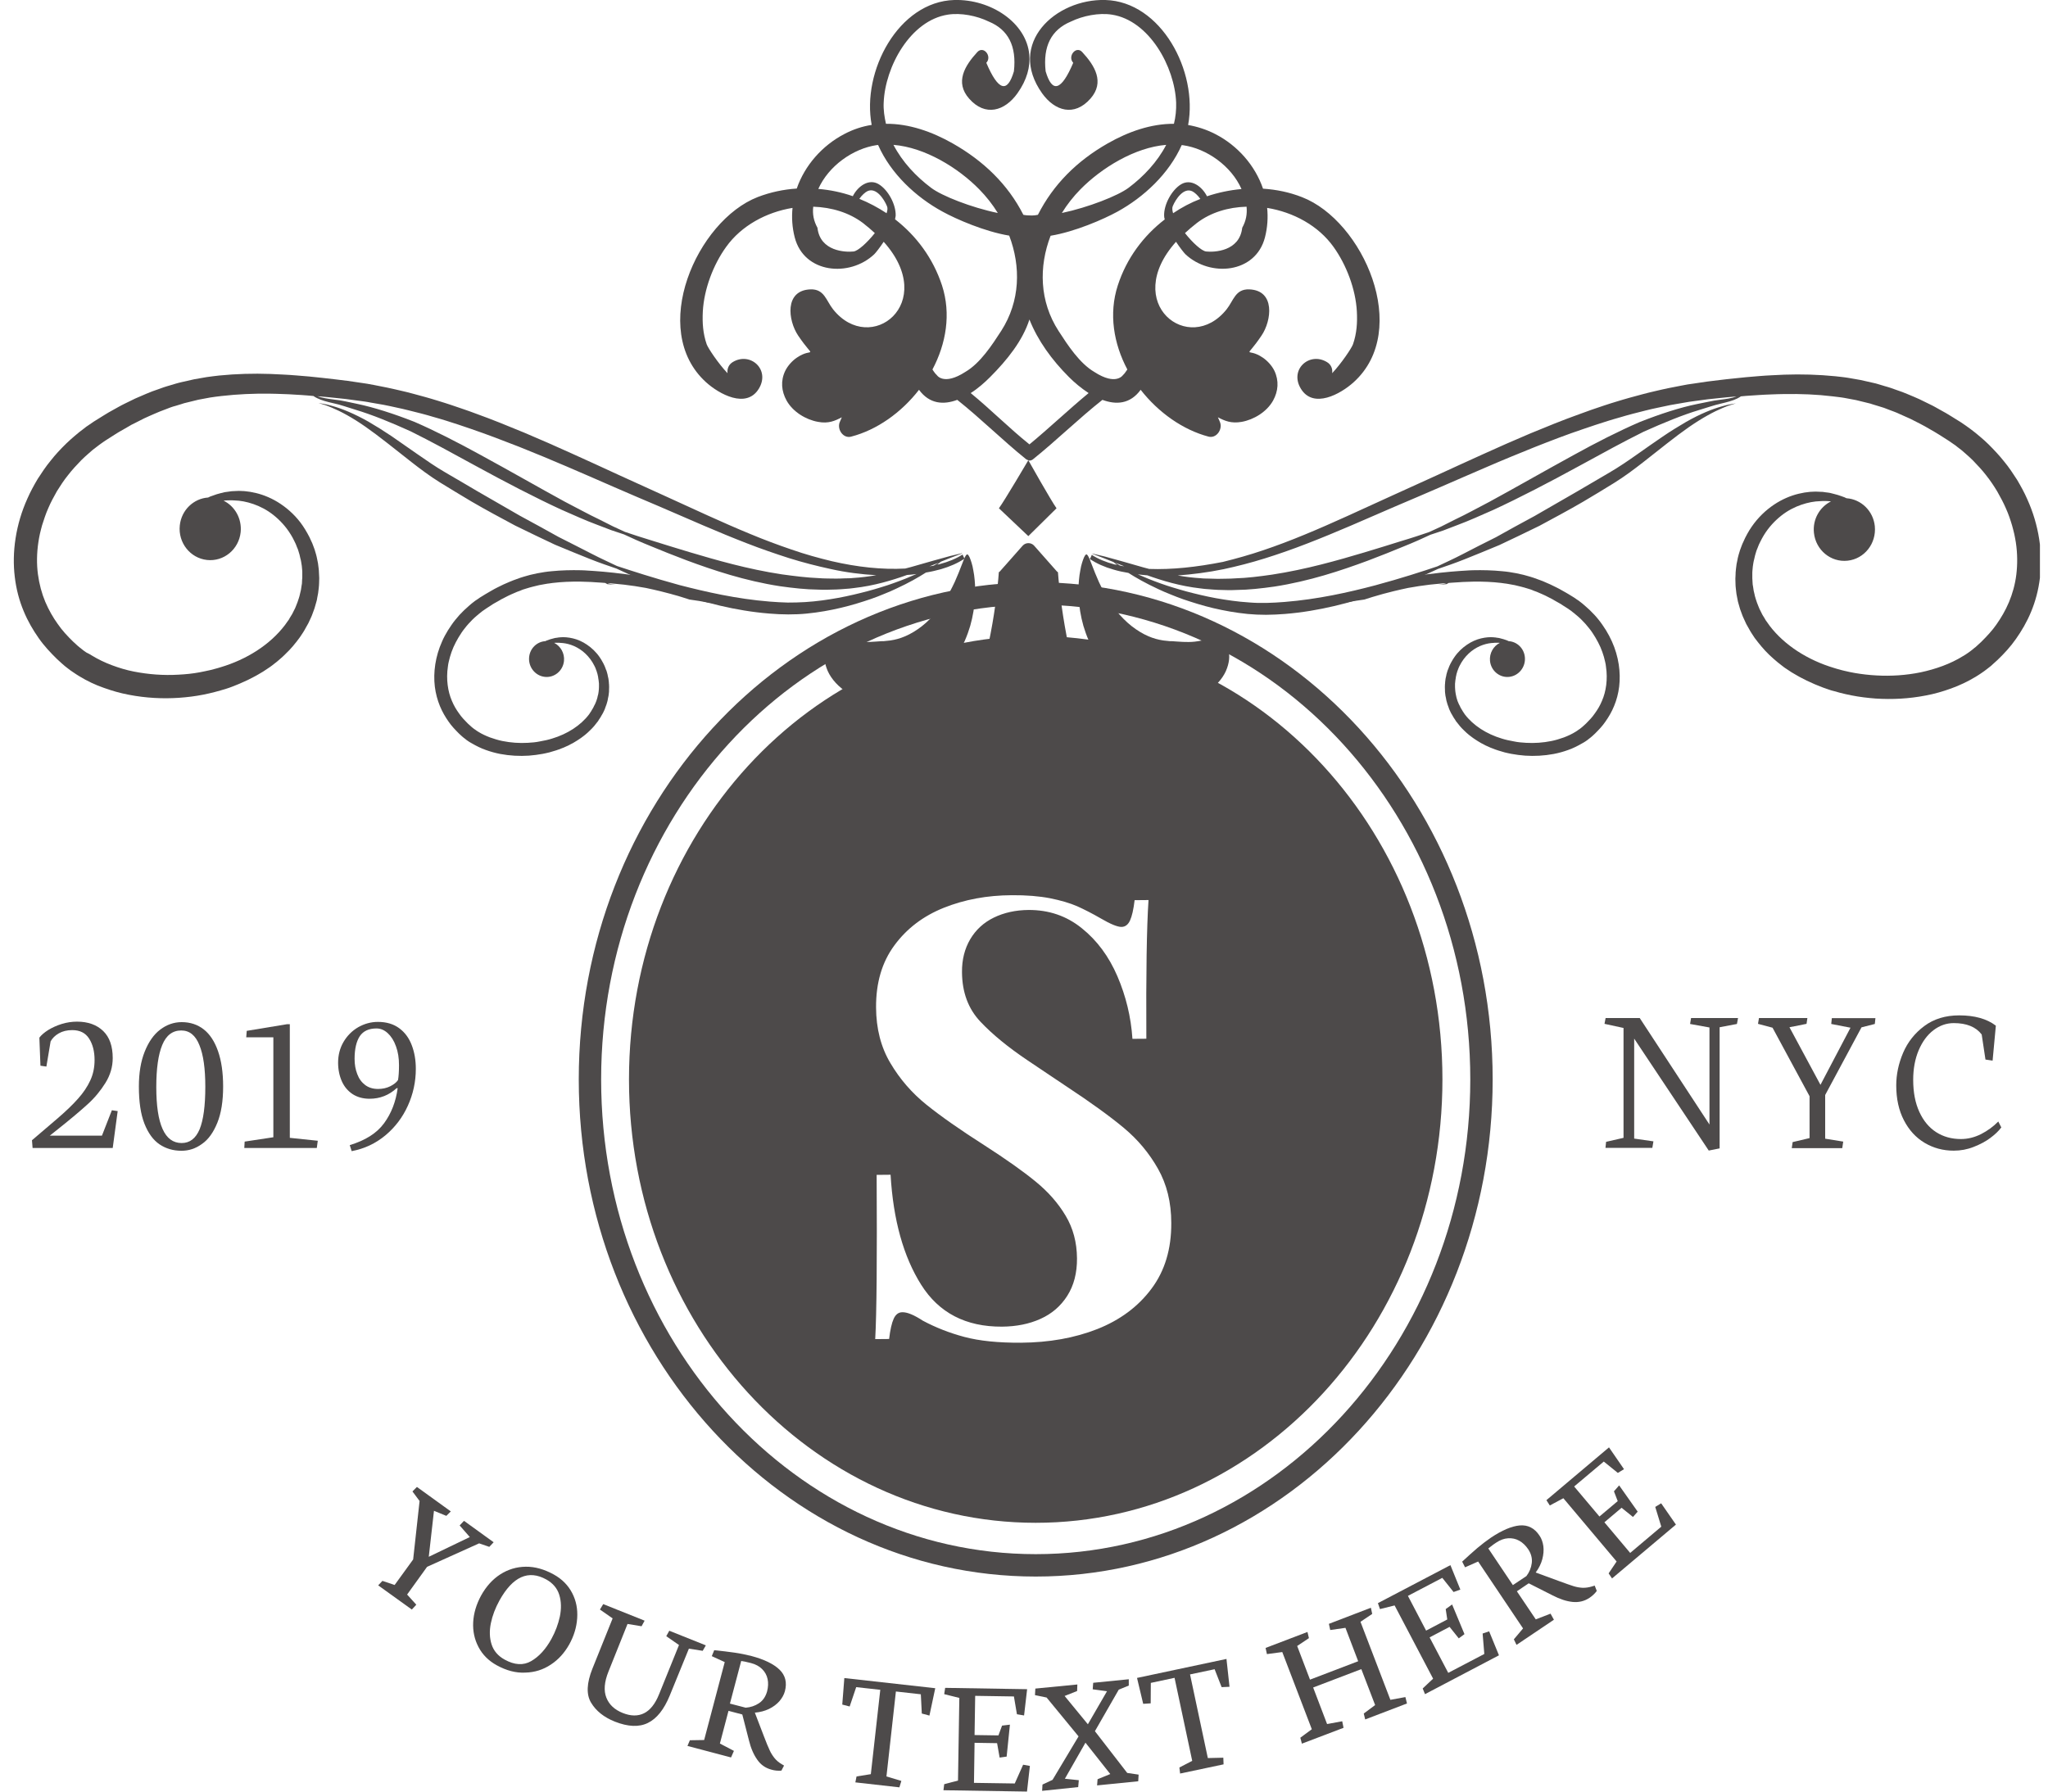 <svg width="80" height="70" viewBox="0 0 80 70" fill="none" xmlns="http://www.w3.org/2000/svg">
<g clip-path="url(#clip0_1287_3634)">
<path d="M47.673 25.037C47.824 25.103 47.933 25.231 47.99 25.434C48.042 25.633 48.023 25.907 47.886 26.219C47.749 26.526 47.46 26.862 47.049 27.099C46.642 27.34 46.117 27.458 45.602 27.42C45.342 27.411 45.02 27.335 44.675 27.198C44.33 27.061 43.975 26.848 43.659 26.569C43.337 26.295 43.053 25.959 42.826 25.595C42.599 25.231 42.434 24.838 42.321 24.455C42.212 24.072 42.155 23.699 42.136 23.358C42.131 23.188 42.127 23.027 42.131 22.881C42.141 22.73 42.15 22.592 42.169 22.465C42.188 22.337 42.212 22.224 42.231 22.124C42.254 22.025 42.283 21.94 42.306 21.874C42.354 21.736 42.401 21.661 42.439 21.661C42.472 21.661 42.519 21.736 42.571 21.864C42.628 22.011 42.699 22.191 42.779 22.394C42.822 22.503 42.874 22.616 42.926 22.739C42.983 22.857 43.044 22.985 43.11 23.108C43.247 23.358 43.408 23.614 43.592 23.85C43.782 24.082 43.99 24.295 44.207 24.465C44.425 24.635 44.647 24.767 44.855 24.857C45.063 24.947 45.252 24.994 45.408 25.018C45.446 25.027 45.484 25.027 45.517 25.032C45.55 25.037 45.583 25.042 45.611 25.042C45.64 25.042 45.668 25.047 45.697 25.051C45.72 25.051 45.744 25.051 45.767 25.051C45.938 25.061 46.08 25.075 46.217 25.08C46.354 25.084 46.505 25.089 46.671 25.07C46.997 25.032 47.37 24.905 47.673 25.037Z" fill="#4D4A4A"/>
<path d="M42.524 27.794C41.602 25.704 41.356 22.768 41.328 22.38C41.328 22.356 41.313 22.337 41.294 22.337L40.396 21.321C40.278 21.188 40.065 21.188 39.947 21.321L39.048 22.337C39.03 22.337 39.015 22.356 39.015 22.38C38.987 22.768 38.779 25.477 37.819 27.794C37.81 27.813 39.673 31.137 40.089 31.832C40.131 31.903 40.212 31.903 40.254 31.832C40.67 31.132 42.533 27.808 42.524 27.794Z" fill="#4D4A4A"/>
<path d="M32.547 25.037C32.395 25.103 32.287 25.231 32.23 25.434C32.178 25.633 32.197 25.907 32.334 26.219C32.471 26.526 32.76 26.862 33.171 27.099C33.578 27.34 34.102 27.458 34.618 27.42C34.878 27.411 35.2 27.335 35.545 27.198C35.89 27.061 36.244 26.848 36.561 26.569C36.883 26.295 37.166 25.959 37.394 25.595C37.62 25.231 37.786 24.838 37.899 24.455C38.008 24.072 38.065 23.699 38.084 23.358C38.089 23.188 38.093 23.027 38.089 22.881C38.079 22.73 38.07 22.592 38.051 22.465C38.032 22.337 38.008 22.224 37.989 22.124C37.966 22.025 37.937 21.94 37.914 21.874C37.866 21.736 37.819 21.661 37.781 21.661C37.748 21.661 37.701 21.736 37.649 21.864C37.592 22.011 37.521 22.191 37.441 22.394C37.398 22.503 37.346 22.616 37.294 22.739C37.237 22.857 37.176 22.985 37.11 23.108C36.973 23.358 36.812 23.614 36.627 23.85C36.438 24.082 36.23 24.295 36.013 24.465C35.795 24.635 35.573 24.767 35.365 24.857C35.157 24.947 34.968 24.994 34.812 25.018C34.774 25.027 34.736 25.027 34.703 25.032C34.67 25.037 34.637 25.042 34.608 25.042C34.58 25.042 34.552 25.047 34.523 25.051C34.5 25.051 34.476 25.051 34.452 25.051C34.282 25.061 34.14 25.075 34.003 25.08C33.866 25.084 33.715 25.089 33.549 25.07C33.223 25.032 32.854 24.905 32.547 25.037Z" fill="#4D4A4A"/>
<path d="M40.169 20.947L39.02 19.859C39.228 19.58 40.169 17.982 40.169 17.982C40.169 17.982 41.067 19.58 41.271 19.859L40.169 20.947Z" fill="#4D4A4A"/>
<path d="M32.49 21.926C31.979 21.803 31.45 21.657 30.92 21.472C30.391 21.292 29.847 21.089 29.303 20.862C28.211 20.413 27.085 19.883 25.922 19.354C25.336 19.089 24.75 18.824 24.154 18.55C23.558 18.276 22.957 17.997 22.343 17.722C21.733 17.443 21.113 17.174 20.489 16.909C19.86 16.649 19.227 16.389 18.579 16.157C18.257 16.034 17.931 15.93 17.605 15.817C17.444 15.76 17.274 15.713 17.113 15.661C16.948 15.614 16.787 15.557 16.617 15.514C16.286 15.424 15.955 15.33 15.614 15.254C15.444 15.216 15.278 15.174 15.108 15.141C14.938 15.108 14.768 15.075 14.602 15.041C14.517 15.027 14.432 15.008 14.347 14.994L14.092 14.956C13.921 14.933 13.751 14.904 13.581 14.881C13.411 14.862 13.245 14.838 13.075 14.819C12.91 14.8 12.739 14.781 12.574 14.762C12.404 14.743 12.238 14.729 12.073 14.71C11.902 14.696 11.737 14.682 11.567 14.668L11.316 14.649L11.066 14.635C10.895 14.625 10.73 14.616 10.564 14.611C9.893 14.587 9.226 14.606 8.564 14.672C8.484 14.682 8.399 14.691 8.318 14.701C8.238 14.71 8.153 14.72 8.072 14.734C7.907 14.762 7.746 14.791 7.585 14.819C7.425 14.857 7.264 14.89 7.103 14.928C7.023 14.947 6.942 14.966 6.867 14.989C6.786 15.013 6.711 15.037 6.63 15.06C6.555 15.084 6.474 15.103 6.398 15.131C6.323 15.16 6.247 15.188 6.172 15.212C6.02 15.264 5.869 15.316 5.722 15.382C5.576 15.443 5.429 15.505 5.283 15.571C5.141 15.642 4.999 15.708 4.857 15.779C4.786 15.812 4.72 15.85 4.649 15.888C4.583 15.926 4.512 15.963 4.446 16.001C4.379 16.039 4.309 16.077 4.242 16.115C4.176 16.152 4.11 16.195 4.048 16.233C3.921 16.313 3.788 16.394 3.661 16.474C3.595 16.517 3.533 16.559 3.467 16.607C3.401 16.649 3.339 16.692 3.278 16.744C3.216 16.791 3.155 16.838 3.093 16.886C3.032 16.933 2.975 16.985 2.918 17.032C2.8 17.127 2.691 17.235 2.578 17.339C2.36 17.552 2.157 17.77 1.977 18.001C1.788 18.228 1.627 18.474 1.471 18.715C1.325 18.961 1.188 19.212 1.074 19.472C0.611 20.493 0.46 21.585 0.578 22.545C0.634 23.028 0.757 23.477 0.923 23.874C1.088 24.276 1.296 24.626 1.509 24.929C1.722 25.236 1.973 25.501 2.233 25.756C2.299 25.817 2.365 25.879 2.431 25.936C2.464 25.964 2.498 25.997 2.535 26.026L2.644 26.111C2.715 26.172 2.791 26.219 2.866 26.271L2.98 26.347L3.093 26.418C3.401 26.607 3.722 26.759 4.048 26.872C4.375 26.99 4.706 27.085 5.037 27.146C5.699 27.274 6.356 27.307 6.994 27.264C7.316 27.241 7.628 27.203 7.935 27.142C8.091 27.113 8.243 27.075 8.394 27.037C8.47 27.018 8.545 26.995 8.616 26.976C8.692 26.952 8.763 26.933 8.838 26.91C8.909 26.886 8.985 26.863 9.056 26.834C9.127 26.806 9.198 26.777 9.269 26.749L9.373 26.706L9.477 26.659C9.548 26.626 9.614 26.598 9.685 26.565C9.751 26.532 9.817 26.494 9.888 26.461L9.987 26.409L10.087 26.352C10.153 26.314 10.214 26.276 10.28 26.238C10.342 26.196 10.403 26.153 10.465 26.115C10.526 26.078 10.588 26.03 10.645 25.988C10.701 25.94 10.763 25.898 10.82 25.851C10.933 25.751 11.046 25.662 11.146 25.557C11.359 25.359 11.543 25.132 11.713 24.9C11.751 24.839 11.794 24.782 11.832 24.721L11.888 24.631L11.94 24.536C11.973 24.475 12.011 24.413 12.044 24.352C12.073 24.285 12.106 24.224 12.134 24.158L12.177 24.063C12.191 24.03 12.2 23.997 12.214 23.964C12.238 23.898 12.262 23.832 12.285 23.77C12.304 23.704 12.323 23.638 12.342 23.572L12.37 23.472C12.38 23.439 12.385 23.406 12.389 23.373C12.404 23.307 12.413 23.241 12.427 23.174C12.437 23.108 12.441 23.042 12.451 22.976L12.46 22.876L12.465 22.777C12.465 22.711 12.47 22.645 12.47 22.583C12.465 22.517 12.465 22.456 12.46 22.389C12.46 22.356 12.456 22.323 12.456 22.295L12.446 22.2C12.437 22.139 12.432 22.073 12.422 22.011C12.408 21.95 12.399 21.888 12.385 21.827C12.38 21.798 12.37 21.765 12.366 21.737L12.342 21.647C12.323 21.59 12.309 21.529 12.29 21.472C12.271 21.415 12.248 21.359 12.229 21.307L12.196 21.221C12.186 21.193 12.172 21.169 12.158 21.141C12.134 21.089 12.11 21.037 12.087 20.985C12.063 20.933 12.03 20.886 12.006 20.834C11.954 20.734 11.888 20.64 11.832 20.55C11.586 20.186 11.278 19.902 10.961 19.689C10.645 19.477 10.314 19.34 10.002 19.264C9.689 19.188 9.396 19.165 9.136 19.188C9.103 19.188 9.07 19.193 9.042 19.193C9.009 19.198 8.98 19.202 8.947 19.207C8.886 19.217 8.829 19.226 8.772 19.231C8.659 19.259 8.555 19.283 8.465 19.311C8.375 19.344 8.29 19.373 8.209 19.401C8.181 19.415 8.153 19.429 8.129 19.439C7.562 19.477 7.084 19.931 7.023 20.531C6.952 21.203 7.429 21.808 8.087 21.879C8.744 21.95 9.33 21.463 9.401 20.791C9.453 20.262 9.174 19.779 8.734 19.562C8.763 19.557 8.791 19.557 8.824 19.552C8.876 19.552 8.928 19.552 8.985 19.548C9.013 19.548 9.042 19.548 9.07 19.548C9.098 19.548 9.127 19.552 9.155 19.552C9.387 19.557 9.637 19.604 9.898 19.694C10.158 19.784 10.427 19.921 10.678 20.12C10.928 20.318 11.169 20.574 11.359 20.886C11.406 20.966 11.453 21.042 11.491 21.127C11.51 21.169 11.534 21.212 11.553 21.255C11.571 21.297 11.586 21.344 11.604 21.387C11.614 21.411 11.623 21.43 11.633 21.453L11.656 21.524C11.671 21.571 11.685 21.619 11.699 21.666C11.709 21.713 11.723 21.761 11.732 21.812L11.751 21.883C11.756 21.907 11.761 21.935 11.765 21.959C11.775 22.011 11.78 22.058 11.789 22.11C11.794 22.162 11.798 22.214 11.803 22.262L11.808 22.337C11.808 22.361 11.808 22.389 11.808 22.413C11.808 22.465 11.808 22.517 11.808 22.569C11.803 22.621 11.798 22.673 11.798 22.725L11.794 22.805L11.78 22.886C11.77 22.938 11.765 22.99 11.756 23.047C11.742 23.099 11.732 23.151 11.718 23.207C11.713 23.236 11.709 23.259 11.699 23.288L11.675 23.368C11.656 23.42 11.642 23.472 11.623 23.524C11.604 23.576 11.581 23.628 11.562 23.68C11.553 23.704 11.543 23.732 11.529 23.761L11.491 23.836C11.467 23.888 11.439 23.94 11.415 23.988C11.387 24.035 11.354 24.087 11.325 24.134L11.283 24.21L11.231 24.281C11.198 24.328 11.165 24.375 11.127 24.427C10.55 25.184 9.647 25.765 8.607 26.073C8.54 26.096 8.474 26.111 8.408 26.13C8.342 26.148 8.276 26.167 8.209 26.182C8.072 26.21 7.94 26.243 7.803 26.267C7.529 26.319 7.245 26.347 6.961 26.361C6.389 26.394 5.803 26.352 5.226 26.238C4.937 26.182 4.654 26.096 4.375 25.992C4.096 25.888 3.831 25.761 3.576 25.605L3.481 25.548L3.377 25.496C3.316 25.453 3.254 25.416 3.197 25.364L3.112 25.297C3.084 25.274 3.055 25.25 3.027 25.226C2.97 25.174 2.914 25.122 2.857 25.07C2.639 24.858 2.427 24.631 2.252 24.375C2.072 24.125 1.906 23.836 1.769 23.515C1.632 23.189 1.533 22.824 1.481 22.432C1.429 22.04 1.434 21.614 1.5 21.179C1.514 21.07 1.538 20.961 1.561 20.848C1.585 20.739 1.618 20.626 1.646 20.517C1.717 20.295 1.788 20.072 1.888 19.85C1.982 19.628 2.1 19.41 2.223 19.193C2.356 18.98 2.493 18.767 2.658 18.564C2.814 18.361 2.994 18.167 3.178 17.978C3.273 17.888 3.368 17.793 3.472 17.708C3.524 17.666 3.571 17.618 3.623 17.576C3.675 17.533 3.732 17.491 3.784 17.453C3.836 17.41 3.892 17.372 3.949 17.33C4.006 17.292 4.058 17.25 4.119 17.212C4.238 17.136 4.361 17.06 4.483 16.98C4.545 16.942 4.606 16.9 4.668 16.866C4.729 16.829 4.796 16.796 4.857 16.758C4.918 16.72 4.985 16.687 5.046 16.649C5.108 16.611 5.174 16.573 5.24 16.545C5.368 16.479 5.5 16.413 5.632 16.346C5.765 16.28 5.902 16.228 6.034 16.167C6.167 16.105 6.309 16.053 6.446 16.001C6.517 15.973 6.588 15.949 6.654 15.921C6.725 15.893 6.796 15.874 6.867 15.855C6.938 15.831 7.008 15.812 7.084 15.789C7.155 15.765 7.226 15.741 7.302 15.727C7.448 15.689 7.595 15.656 7.746 15.618C7.897 15.59 8.049 15.562 8.2 15.533C8.276 15.519 8.351 15.509 8.427 15.5C8.503 15.491 8.583 15.481 8.659 15.472C9.278 15.401 9.912 15.372 10.559 15.382C10.72 15.382 10.881 15.391 11.046 15.396L11.292 15.405L11.538 15.42C11.704 15.429 11.865 15.438 12.03 15.453C12.101 15.457 12.172 15.467 12.243 15.472C12.285 15.5 12.333 15.533 12.389 15.557C12.56 15.642 12.787 15.703 13.042 15.76C13.297 15.812 13.576 15.916 13.893 16.011C14.522 16.2 15.25 16.493 16.04 16.852C16.815 17.235 17.662 17.699 18.551 18.186C19.761 18.848 20.91 19.444 21.913 19.907C22.419 20.129 22.877 20.337 23.298 20.493C23.506 20.574 23.7 20.649 23.88 20.715C24.059 20.777 24.23 20.829 24.376 20.881C24.518 20.947 24.679 21.018 24.854 21.099C25.029 21.179 25.222 21.255 25.426 21.34C25.837 21.51 26.305 21.699 26.821 21.893C27.856 22.276 29.09 22.692 30.471 22.905C30.977 22.976 31.478 23.032 31.96 23.037C32.202 23.051 32.443 23.037 32.675 23.032C32.793 23.028 32.906 23.018 33.02 23.009C33.133 22.999 33.247 22.995 33.355 22.976C34.15 22.886 34.85 22.673 35.431 22.465C35.554 22.456 35.677 22.446 35.8 22.427C35.545 22.541 35.242 22.664 34.897 22.787C34.821 22.815 34.745 22.839 34.665 22.867C34.585 22.891 34.504 22.919 34.424 22.943C34.258 22.999 34.084 23.042 33.904 23.094C33.544 23.189 33.157 23.283 32.745 23.359C32.334 23.434 31.899 23.496 31.454 23.524C31.228 23.538 31.005 23.543 30.774 23.543C30.655 23.538 30.542 23.534 30.424 23.529C30.305 23.524 30.187 23.51 30.069 23.505C28.769 23.401 27.558 23.122 26.537 22.858C25.516 22.578 24.674 22.304 24.102 22.115C23.828 21.983 23.487 21.831 23.104 21.633C22.721 21.434 22.286 21.217 21.813 20.976C21.345 20.715 20.839 20.436 20.305 20.148C19.775 19.841 19.217 19.519 18.64 19.188C18.22 18.938 17.803 18.697 17.406 18.465C17.014 18.238 16.65 17.983 16.3 17.741C15.95 17.495 15.619 17.264 15.302 17.046C14.985 16.833 14.683 16.644 14.399 16.479C13.832 16.157 13.335 15.959 12.99 15.864C12.9 15.841 12.824 15.817 12.758 15.803C12.692 15.789 12.631 15.779 12.583 15.77C12.489 15.755 12.441 15.746 12.441 15.746C12.441 15.746 12.489 15.76 12.579 15.789C12.626 15.803 12.678 15.822 12.744 15.841C12.81 15.864 12.881 15.897 12.966 15.93C13.297 16.067 13.756 16.309 14.281 16.677C14.541 16.862 14.825 17.07 15.123 17.306C15.42 17.543 15.742 17.793 16.078 18.058C16.418 18.323 16.782 18.597 17.184 18.848C17.581 19.094 17.993 19.34 18.418 19.595C19 19.935 19.572 20.238 20.116 20.531C20.669 20.801 21.194 21.056 21.681 21.283C22.177 21.491 22.631 21.675 23.033 21.836C23.435 21.997 23.79 22.115 24.078 22.214C24.631 22.474 25.445 22.834 26.461 23.184C27.478 23.524 28.703 23.865 30.055 23.973C30.178 23.983 30.301 23.992 30.424 23.997C30.547 24.002 30.67 24.002 30.793 24.006C31.038 24.006 31.28 23.997 31.516 23.973C31.989 23.926 32.433 23.846 32.854 23.746C33.275 23.647 33.663 23.524 34.027 23.401C34.206 23.335 34.382 23.274 34.542 23.203C34.623 23.17 34.703 23.137 34.783 23.103C34.859 23.07 34.935 23.032 35.01 22.999C35.493 22.777 35.88 22.555 36.169 22.37C36.372 22.337 36.571 22.29 36.76 22.238C37.096 22.139 37.408 22.006 37.677 21.827C37.654 21.784 37.63 21.742 37.611 21.69C37.606 21.68 37.606 21.675 37.602 21.666C37.342 21.831 37.039 21.954 36.708 22.04C36.679 22.049 36.646 22.054 36.613 22.058C36.642 22.035 36.67 22.016 36.689 21.997C36.717 21.973 36.736 21.959 36.755 21.945C36.892 21.888 37.015 21.841 37.124 21.798C37.337 21.718 37.493 21.657 37.583 21.623C37.583 21.619 37.578 21.619 37.578 21.614C37.488 21.637 37.327 21.675 37.105 21.727C36.925 21.775 36.708 21.836 36.453 21.907C36.197 21.978 35.913 22.063 35.592 22.153C35.516 22.172 35.441 22.195 35.36 22.214C34.452 22.262 33.492 22.158 32.49 21.926ZM36.306 22.129C36.363 22.106 36.419 22.082 36.471 22.063C36.542 22.035 36.609 22.006 36.675 21.983C36.665 21.988 36.661 21.992 36.651 21.997C36.604 22.025 36.547 22.058 36.471 22.101C36.419 22.11 36.363 22.12 36.306 22.129ZM34.23 22.474C33.942 22.522 33.639 22.564 33.322 22.583C33.218 22.597 33.105 22.593 32.996 22.597C32.887 22.602 32.774 22.607 32.665 22.607C32.438 22.602 32.211 22.607 31.979 22.588C31.511 22.569 31.034 22.508 30.542 22.441C29.204 22.238 27.979 21.883 26.929 21.571C26.405 21.415 25.927 21.264 25.501 21.132C25.289 21.065 25.09 21.004 24.91 20.947C24.731 20.886 24.565 20.834 24.414 20.782C24.272 20.715 24.111 20.645 23.941 20.564C23.771 20.479 23.586 20.384 23.388 20.285C22.986 20.096 22.546 19.85 22.059 19.6C21.095 19.075 19.979 18.432 18.763 17.77C17.874 17.283 17.009 16.838 16.191 16.483C15.364 16.157 14.602 15.916 13.95 15.779C13.624 15.713 13.33 15.637 13.066 15.614C12.806 15.58 12.583 15.547 12.413 15.486C12.408 15.486 12.404 15.481 12.399 15.481C12.437 15.486 12.475 15.486 12.517 15.491C12.683 15.505 12.848 15.519 13.014 15.538C13.179 15.557 13.345 15.571 13.51 15.59C13.676 15.614 13.836 15.632 14.002 15.656L14.248 15.689C14.328 15.699 14.413 15.717 14.494 15.732C14.659 15.76 14.82 15.789 14.985 15.817C15.151 15.845 15.312 15.888 15.477 15.921C15.803 15.987 16.13 16.077 16.456 16.157C16.617 16.195 16.777 16.247 16.943 16.294C17.104 16.342 17.269 16.384 17.425 16.436C17.747 16.54 18.068 16.64 18.385 16.753C19.023 16.971 19.652 17.212 20.281 17.458C20.905 17.708 21.525 17.963 22.14 18.228C22.754 18.488 23.359 18.758 23.96 19.018C24.561 19.278 25.161 19.538 25.747 19.784C26.92 20.29 28.059 20.796 29.171 21.226C29.729 21.444 30.282 21.633 30.826 21.808C31.369 21.978 31.909 22.115 32.433 22.229C33.043 22.366 33.648 22.441 34.23 22.474Z" fill="#4D4A4A"/>
<path d="M26.934 23.425C26.83 23.392 26.726 23.359 26.622 23.326C26.532 23.297 26.438 23.269 26.343 23.245C26.249 23.221 26.159 23.188 26.064 23.169C25.88 23.122 25.691 23.07 25.506 23.032C25.412 23.013 25.317 22.99 25.227 22.971C25.133 22.957 25.038 22.938 24.944 22.924C24.896 22.914 24.849 22.905 24.802 22.9L24.66 22.881C24.565 22.867 24.471 22.857 24.376 22.843C24.282 22.834 24.187 22.824 24.092 22.815C23.998 22.805 23.903 22.796 23.809 22.787C23.785 22.787 23.766 22.782 23.742 22.782C23.747 22.782 23.747 22.782 23.747 22.787C23.828 22.815 23.932 22.834 24.05 22.848C23.946 22.838 23.837 22.829 23.728 22.824C23.695 22.81 23.667 22.791 23.643 22.777C23.601 22.772 23.563 22.772 23.52 22.767C23.426 22.763 23.331 22.753 23.237 22.749L23.095 22.739L22.953 22.734C22.858 22.73 22.768 22.725 22.674 22.725C22.305 22.72 21.941 22.734 21.586 22.777C21.544 22.782 21.497 22.787 21.454 22.796C21.411 22.801 21.364 22.805 21.322 22.815C21.236 22.829 21.147 22.848 21.061 22.862C20.976 22.881 20.891 22.905 20.806 22.924C20.764 22.933 20.721 22.947 20.683 22.957C20.641 22.971 20.603 22.98 20.56 22.994C20.518 23.009 20.48 23.018 20.437 23.032C20.399 23.047 20.357 23.061 20.319 23.08C20.239 23.108 20.158 23.136 20.083 23.174C20.007 23.207 19.927 23.24 19.851 23.278C19.775 23.316 19.7 23.354 19.629 23.392C19.591 23.411 19.553 23.43 19.52 23.453C19.482 23.472 19.449 23.496 19.411 23.515C19.373 23.534 19.34 23.557 19.302 23.576C19.265 23.595 19.232 23.619 19.198 23.642C19.128 23.685 19.061 23.732 18.99 23.775C18.957 23.798 18.924 23.822 18.896 23.841C18.863 23.864 18.83 23.884 18.801 23.912C18.773 23.936 18.74 23.959 18.711 23.983C18.683 24.006 18.655 24.035 18.622 24.058C18.56 24.106 18.508 24.162 18.451 24.214C18.343 24.323 18.243 24.432 18.154 24.55C18.059 24.664 17.983 24.787 17.908 24.91C17.837 25.032 17.77 25.155 17.714 25.283C17.657 25.411 17.614 25.538 17.577 25.666C17.562 25.732 17.544 25.794 17.529 25.855C17.515 25.917 17.501 25.983 17.496 26.044C17.458 26.295 17.458 26.536 17.487 26.763C17.515 26.99 17.572 27.198 17.652 27.383C17.728 27.567 17.827 27.732 17.931 27.874C18.03 28.021 18.154 28.148 18.276 28.271C18.309 28.3 18.343 28.333 18.376 28.361C18.39 28.375 18.409 28.39 18.423 28.404L18.47 28.442C18.503 28.47 18.537 28.494 18.574 28.517L18.626 28.555L18.678 28.588C18.82 28.678 18.976 28.749 19.137 28.811C19.298 28.867 19.459 28.919 19.624 28.952C19.955 29.019 20.291 29.042 20.617 29.023C20.782 29.014 20.943 29 21.099 28.966C21.18 28.952 21.255 28.933 21.336 28.919C21.373 28.91 21.411 28.9 21.449 28.891C21.487 28.881 21.525 28.872 21.563 28.858C22.163 28.678 22.679 28.347 23.01 27.912C23.029 27.884 23.047 27.855 23.066 27.827L23.095 27.784L23.118 27.742C23.137 27.713 23.151 27.685 23.17 27.657C23.184 27.628 23.199 27.6 23.213 27.567L23.237 27.524C23.241 27.51 23.251 27.496 23.256 27.482C23.27 27.453 23.279 27.42 23.293 27.392C23.303 27.364 23.312 27.331 23.322 27.302L23.336 27.255C23.341 27.241 23.341 27.227 23.345 27.208C23.355 27.179 23.36 27.146 23.369 27.118C23.374 27.089 23.378 27.056 23.383 27.028L23.388 26.981L23.393 26.933C23.393 26.905 23.397 26.872 23.397 26.843C23.397 26.815 23.397 26.782 23.397 26.754C23.397 26.739 23.397 26.725 23.397 26.711L23.393 26.669C23.388 26.64 23.388 26.612 23.383 26.579C23.378 26.55 23.374 26.522 23.369 26.494C23.369 26.479 23.364 26.465 23.364 26.451L23.355 26.408C23.35 26.38 23.341 26.352 23.336 26.323C23.326 26.295 23.317 26.271 23.312 26.243L23.298 26.205C23.293 26.191 23.289 26.181 23.284 26.167C23.274 26.144 23.265 26.115 23.256 26.092C23.246 26.068 23.232 26.044 23.222 26.021C23.199 25.973 23.17 25.926 23.147 25.884C23.038 25.704 22.901 25.557 22.759 25.444C22.612 25.33 22.461 25.25 22.31 25.198C22.159 25.146 22.017 25.122 21.884 25.118C21.87 25.118 21.851 25.113 21.837 25.113C21.823 25.113 21.804 25.113 21.79 25.113C21.757 25.113 21.728 25.113 21.7 25.113C21.681 25.113 21.667 25.118 21.648 25.118C21.898 25.245 22.059 25.52 22.031 25.822C21.993 26.21 21.652 26.489 21.279 26.446C20.905 26.404 20.631 26.058 20.669 25.675C20.702 25.33 20.976 25.07 21.303 25.051C21.317 25.042 21.331 25.037 21.35 25.028C21.397 25.014 21.445 24.995 21.497 24.976C21.549 24.962 21.61 24.947 21.676 24.928C21.709 24.924 21.742 24.919 21.776 24.914C21.794 24.91 21.809 24.91 21.828 24.905C21.846 24.905 21.865 24.905 21.884 24.9C22.031 24.886 22.201 24.9 22.381 24.943C22.56 24.985 22.75 25.066 22.929 25.189C23.109 25.311 23.284 25.472 23.426 25.68C23.459 25.732 23.497 25.784 23.525 25.841C23.539 25.869 23.558 25.898 23.572 25.926C23.587 25.954 23.601 25.988 23.615 26.016C23.62 26.03 23.629 26.044 23.634 26.063L23.653 26.111C23.662 26.144 23.676 26.177 23.691 26.205C23.7 26.238 23.709 26.271 23.719 26.304L23.733 26.356C23.738 26.375 23.742 26.39 23.742 26.408C23.752 26.442 23.757 26.479 23.766 26.512C23.771 26.546 23.776 26.583 23.78 26.621L23.785 26.678C23.785 26.697 23.785 26.716 23.79 26.735C23.79 26.773 23.794 26.81 23.794 26.843C23.794 26.881 23.794 26.919 23.79 26.957V27.014L23.785 27.07C23.78 27.108 23.776 27.146 23.771 27.184C23.761 27.222 23.757 27.26 23.747 27.297C23.742 27.316 23.738 27.335 23.738 27.354L23.724 27.411C23.714 27.449 23.705 27.486 23.691 27.524C23.676 27.562 23.662 27.6 23.648 27.638C23.643 27.657 23.634 27.676 23.629 27.695L23.605 27.751C23.587 27.789 23.572 27.822 23.553 27.86C23.535 27.893 23.515 27.931 23.492 27.964L23.463 28.016L23.43 28.068C23.407 28.101 23.383 28.134 23.364 28.172C23.265 28.305 23.161 28.432 23.038 28.546C22.981 28.607 22.915 28.659 22.849 28.716C22.816 28.744 22.783 28.768 22.75 28.792C22.716 28.815 22.683 28.844 22.645 28.867C22.612 28.891 22.575 28.915 22.537 28.938C22.499 28.962 22.461 28.981 22.428 29.004L22.371 29.038L22.314 29.066C22.277 29.085 22.239 29.104 22.201 29.127C22.163 29.146 22.121 29.165 22.083 29.179L22.021 29.208L21.96 29.231C21.917 29.245 21.88 29.264 21.837 29.279C21.794 29.293 21.752 29.307 21.714 29.321C21.671 29.335 21.629 29.349 21.586 29.359C21.544 29.373 21.501 29.383 21.459 29.397C21.373 29.416 21.284 29.439 21.199 29.454C21.024 29.487 20.839 29.51 20.66 29.524C20.296 29.548 19.917 29.529 19.539 29.458C19.35 29.421 19.161 29.369 18.976 29.302C18.787 29.236 18.607 29.146 18.428 29.042L18.361 29.004L18.295 28.962C18.253 28.933 18.21 28.905 18.168 28.867L18.106 28.82C18.087 28.806 18.064 28.787 18.045 28.768C18.007 28.735 17.969 28.697 17.931 28.664C17.785 28.517 17.638 28.366 17.52 28.191C17.397 28.016 17.279 27.817 17.184 27.586C17.09 27.359 17.019 27.099 16.985 26.825C16.919 26.271 17.005 25.647 17.269 25.061C17.331 24.914 17.411 24.772 17.496 24.631C17.586 24.493 17.676 24.352 17.785 24.219C17.889 24.087 18.007 23.959 18.13 23.841C18.191 23.784 18.258 23.723 18.324 23.666C18.357 23.638 18.39 23.609 18.423 23.581C18.456 23.552 18.494 23.529 18.527 23.5C18.56 23.472 18.598 23.448 18.636 23.425C18.674 23.401 18.711 23.373 18.744 23.349C18.82 23.302 18.891 23.259 18.967 23.212C19.005 23.188 19.042 23.165 19.08 23.146C19.118 23.122 19.156 23.103 19.194 23.08C19.232 23.056 19.269 23.037 19.312 23.013C19.35 22.99 19.388 22.971 19.43 22.952C19.511 22.914 19.591 22.872 19.671 22.834C19.752 22.796 19.837 22.763 19.922 22.725C20.007 22.687 20.092 22.659 20.182 22.626C20.224 22.611 20.267 22.593 20.314 22.578C20.357 22.564 20.404 22.55 20.447 22.536C20.489 22.522 20.537 22.508 20.579 22.498C20.627 22.484 20.669 22.47 20.716 22.46C20.806 22.441 20.901 22.418 20.991 22.399C21.085 22.384 21.175 22.366 21.27 22.351C21.317 22.342 21.364 22.337 21.411 22.332C21.459 22.328 21.506 22.323 21.553 22.318C21.931 22.28 22.314 22.271 22.698 22.28C22.792 22.28 22.891 22.29 22.986 22.295L23.133 22.304L23.274 22.314C23.369 22.323 23.468 22.328 23.563 22.337C23.657 22.347 23.757 22.356 23.851 22.366C23.946 22.375 24.045 22.384 24.14 22.399C24.234 22.408 24.334 22.422 24.428 22.432C24.527 22.446 24.622 22.46 24.721 22.474L24.868 22.498C24.915 22.508 24.962 22.517 25.015 22.526C25.109 22.545 25.208 22.564 25.303 22.583C25.398 22.602 25.497 22.626 25.591 22.649C25.785 22.692 25.974 22.749 26.163 22.796C26.258 22.82 26.353 22.853 26.447 22.881C26.542 22.909 26.636 22.938 26.731 22.971C26.915 23.032 27.104 23.094 27.289 23.165C27.416 23.212 27.544 23.259 27.672 23.311C27.681 23.392 27.691 23.472 27.7 23.552C27.445 23.5 27.189 23.458 26.934 23.425Z" fill="#4D4A4A"/>
<path d="M44.888 22.229C44.808 22.21 44.732 22.186 44.656 22.167C44.34 22.077 44.051 21.992 43.796 21.921C43.54 21.85 43.323 21.789 43.143 21.741C42.921 21.689 42.76 21.652 42.67 21.628C42.67 21.633 42.666 21.633 42.666 21.637C42.751 21.671 42.907 21.727 43.124 21.812C43.233 21.855 43.356 21.907 43.493 21.959C43.512 21.973 43.531 21.987 43.559 22.011C43.583 22.03 43.607 22.049 43.635 22.073C43.602 22.063 43.574 22.058 43.54 22.054C43.209 21.968 42.907 21.846 42.647 21.68C42.642 21.689 42.642 21.694 42.637 21.704C42.618 21.751 42.599 21.798 42.571 21.841C42.841 22.02 43.153 22.158 43.488 22.252C43.678 22.309 43.876 22.352 44.079 22.385C44.368 22.569 44.756 22.791 45.238 23.014C45.313 23.047 45.389 23.08 45.465 23.117C45.545 23.151 45.626 23.184 45.706 23.217C45.871 23.288 46.042 23.349 46.221 23.415C46.586 23.538 46.973 23.661 47.394 23.761C47.815 23.86 48.259 23.94 48.732 23.988C48.969 24.011 49.21 24.021 49.456 24.021C49.579 24.016 49.702 24.016 49.825 24.011C49.947 24.006 50.07 23.997 50.193 23.988C51.546 23.879 52.77 23.538 53.787 23.198C54.803 22.848 55.617 22.489 56.17 22.229C56.459 22.129 56.813 22.011 57.215 21.85C57.617 21.689 58.071 21.505 58.567 21.297C59.054 21.07 59.579 20.815 60.133 20.545C60.672 20.252 61.248 19.949 61.83 19.609C62.256 19.358 62.667 19.108 63.064 18.862C63.466 18.611 63.83 18.337 64.171 18.072C64.506 17.808 64.823 17.557 65.126 17.32C65.424 17.084 65.707 16.876 65.967 16.692C66.492 16.327 66.951 16.082 67.282 15.944C67.367 15.911 67.438 15.878 67.504 15.855C67.57 15.836 67.627 15.817 67.67 15.803C67.76 15.774 67.807 15.76 67.807 15.76C67.807 15.76 67.76 15.77 67.665 15.784C67.618 15.793 67.561 15.803 67.49 15.817C67.424 15.831 67.343 15.855 67.258 15.878C66.908 15.973 66.417 16.167 65.849 16.493C65.566 16.658 65.263 16.843 64.946 17.06C64.629 17.273 64.298 17.51 63.948 17.755C63.599 18.001 63.234 18.252 62.842 18.479C62.44 18.711 62.029 18.952 61.608 19.202C61.031 19.533 60.473 19.855 59.943 20.162C59.404 20.451 58.898 20.73 58.435 20.99C57.957 21.226 57.527 21.448 57.144 21.647C56.761 21.846 56.421 21.997 56.146 22.129C55.57 22.323 54.733 22.597 53.711 22.872C52.69 23.141 51.479 23.415 50.179 23.519C50.061 23.529 49.943 23.538 49.825 23.543C49.706 23.548 49.588 23.552 49.475 23.557C49.243 23.562 49.016 23.557 48.794 23.538C48.344 23.51 47.91 23.444 47.503 23.373C47.091 23.297 46.704 23.203 46.344 23.108C46.165 23.056 45.99 23.009 45.824 22.957C45.739 22.928 45.659 22.905 45.583 22.881C45.503 22.853 45.427 22.824 45.351 22.801C45.006 22.678 44.704 22.555 44.448 22.441C44.571 22.456 44.694 22.47 44.817 22.479C45.399 22.687 46.099 22.9 46.893 22.99C47.002 23.009 47.115 23.014 47.229 23.023C47.342 23.032 47.456 23.042 47.574 23.047C47.805 23.051 48.047 23.066 48.288 23.051C48.775 23.047 49.271 22.99 49.777 22.919C51.158 22.706 52.392 22.29 53.428 21.907C53.943 21.713 54.411 21.524 54.822 21.354C55.026 21.269 55.22 21.193 55.395 21.113C55.57 21.032 55.73 20.961 55.872 20.895C56.023 20.848 56.189 20.791 56.369 20.73C56.548 20.659 56.742 20.588 56.95 20.507C57.371 20.351 57.83 20.143 58.336 19.921C59.338 19.458 60.487 18.862 61.698 18.2C62.587 17.713 63.433 17.25 64.208 16.866C64.998 16.512 65.726 16.214 66.355 16.025C66.672 15.93 66.951 15.831 67.206 15.774C67.462 15.713 67.689 15.656 67.859 15.571C67.915 15.543 67.963 15.514 68.005 15.486C68.076 15.481 68.147 15.472 68.218 15.467C68.384 15.457 68.544 15.448 68.71 15.434L68.956 15.42L69.202 15.41C69.362 15.405 69.528 15.396 69.689 15.396C70.337 15.386 70.97 15.41 71.59 15.486C71.665 15.495 71.746 15.505 71.821 15.514C71.897 15.524 71.977 15.533 72.048 15.547C72.2 15.576 72.351 15.604 72.502 15.632C72.649 15.67 72.8 15.703 72.947 15.741C73.022 15.755 73.093 15.779 73.164 15.803C73.235 15.826 73.306 15.845 73.382 15.869C73.453 15.892 73.523 15.911 73.594 15.935C73.665 15.963 73.736 15.987 73.802 16.015C73.94 16.067 74.081 16.115 74.214 16.181C74.351 16.242 74.483 16.299 74.616 16.36C74.748 16.427 74.876 16.493 75.008 16.559C75.074 16.592 75.136 16.625 75.202 16.663C75.264 16.701 75.33 16.734 75.391 16.772C75.453 16.81 75.519 16.843 75.58 16.881C75.642 16.919 75.703 16.956 75.765 16.994C75.888 17.07 76.006 17.15 76.129 17.226C76.186 17.264 76.242 17.306 76.299 17.344C76.356 17.382 76.413 17.42 76.465 17.467C76.517 17.51 76.573 17.552 76.625 17.59C76.677 17.633 76.729 17.68 76.777 17.722C76.881 17.808 76.975 17.902 77.07 17.992C77.254 18.181 77.434 18.375 77.59 18.578C77.751 18.782 77.893 18.994 78.02 19.207C78.143 19.425 78.261 19.642 78.356 19.864C78.455 20.082 78.531 20.309 78.597 20.531C78.626 20.645 78.659 20.753 78.682 20.862C78.701 20.971 78.73 21.079 78.744 21.193C78.81 21.628 78.81 22.054 78.763 22.446C78.715 22.838 78.611 23.203 78.474 23.529C78.337 23.855 78.167 24.139 77.992 24.39C77.817 24.645 77.604 24.867 77.387 25.084C77.33 25.137 77.273 25.189 77.216 25.241C77.188 25.269 77.16 25.293 77.131 25.311L77.046 25.382C76.989 25.43 76.928 25.472 76.867 25.515L76.777 25.576L76.682 25.633C76.431 25.789 76.162 25.917 75.883 26.021C75.604 26.125 75.32 26.205 75.032 26.267C74.455 26.385 73.869 26.423 73.296 26.39C73.013 26.375 72.729 26.342 72.455 26.295C72.318 26.271 72.181 26.243 72.048 26.21C71.982 26.196 71.916 26.177 71.85 26.158C71.783 26.139 71.717 26.125 71.651 26.101C70.606 25.789 69.708 25.207 69.131 24.456C69.098 24.408 69.065 24.361 69.027 24.309L68.975 24.238L68.932 24.163C68.904 24.115 68.871 24.063 68.842 24.016C68.819 23.964 68.79 23.912 68.767 23.865L68.729 23.789C68.719 23.765 68.71 23.737 68.696 23.709C68.677 23.657 68.653 23.605 68.634 23.552C68.615 23.5 68.601 23.448 68.582 23.396L68.559 23.316C68.549 23.288 68.544 23.264 68.54 23.236C68.525 23.184 68.516 23.132 68.502 23.075C68.492 23.023 68.488 22.966 68.478 22.914L68.464 22.834L68.459 22.753C68.455 22.701 68.45 22.649 68.45 22.597C68.45 22.545 68.45 22.493 68.45 22.441C68.45 22.413 68.45 22.389 68.45 22.366L68.455 22.29C68.459 22.238 68.464 22.186 68.469 22.139C68.478 22.087 68.483 22.039 68.492 21.987C68.497 21.964 68.502 21.935 68.507 21.912L68.525 21.841C68.535 21.794 68.549 21.741 68.559 21.694C68.573 21.647 68.587 21.6 68.601 21.552L68.625 21.482C68.634 21.458 68.644 21.439 68.653 21.415C68.672 21.373 68.686 21.325 68.705 21.283C68.724 21.24 68.748 21.198 68.767 21.155C68.805 21.07 68.856 20.99 68.899 20.914C69.088 20.602 69.329 20.347 69.58 20.148C69.831 19.949 70.1 19.812 70.36 19.723C70.62 19.633 70.876 19.585 71.103 19.581C71.131 19.581 71.159 19.576 71.188 19.576C71.216 19.576 71.244 19.576 71.273 19.576C71.329 19.576 71.382 19.576 71.433 19.581C71.462 19.585 71.495 19.585 71.523 19.59C71.084 19.808 70.8 20.29 70.857 20.82C70.928 21.491 71.514 21.978 72.171 21.907C72.828 21.836 73.301 21.236 73.235 20.559C73.174 19.959 72.696 19.505 72.129 19.467C72.1 19.453 72.077 19.444 72.048 19.429C71.968 19.401 71.883 19.368 71.793 19.34C71.698 19.311 71.594 19.288 71.486 19.259C71.429 19.25 71.372 19.24 71.311 19.235C71.282 19.231 71.249 19.226 71.216 19.221C71.183 19.216 71.154 19.216 71.121 19.216C70.861 19.193 70.568 19.216 70.256 19.292C69.944 19.368 69.613 19.505 69.296 19.718C68.98 19.93 68.677 20.214 68.426 20.578C68.365 20.668 68.303 20.763 68.251 20.862C68.223 20.909 68.195 20.961 68.171 21.013C68.147 21.065 68.124 21.117 68.1 21.169C68.086 21.198 68.076 21.221 68.062 21.25L68.029 21.335C68.01 21.392 67.987 21.448 67.968 21.5C67.949 21.557 67.934 21.619 67.915 21.675L67.892 21.765C67.882 21.794 67.878 21.827 67.873 21.855C67.859 21.916 67.849 21.978 67.835 22.039C67.826 22.101 67.821 22.162 67.811 22.229L67.802 22.323C67.797 22.356 67.797 22.385 67.797 22.418C67.793 22.484 67.793 22.545 67.788 22.612C67.788 22.678 67.793 22.744 67.793 22.805L67.797 22.905L67.807 23.004C67.816 23.07 67.821 23.136 67.83 23.203C67.845 23.269 67.854 23.335 67.868 23.401C67.873 23.434 67.882 23.467 67.887 23.5L67.915 23.6C67.934 23.666 67.953 23.732 67.972 23.798C67.996 23.865 68.02 23.926 68.043 23.992C68.057 24.025 68.067 24.058 68.081 24.092L68.124 24.186C68.152 24.248 68.18 24.314 68.213 24.38C68.246 24.442 68.284 24.503 68.317 24.564L68.37 24.659L68.426 24.749C68.464 24.81 68.507 24.867 68.544 24.928C68.715 25.155 68.899 25.382 69.112 25.586C69.216 25.69 69.329 25.78 69.443 25.879C69.5 25.926 69.561 25.969 69.618 26.016C69.674 26.063 69.736 26.106 69.797 26.144C69.859 26.186 69.92 26.224 69.982 26.267C70.048 26.305 70.11 26.342 70.176 26.38L70.275 26.437L70.374 26.489C70.441 26.522 70.507 26.56 70.578 26.593C70.649 26.626 70.715 26.654 70.786 26.688L70.89 26.735L70.994 26.777C71.065 26.806 71.136 26.834 71.207 26.862C71.278 26.886 71.353 26.91 71.424 26.938C71.495 26.966 71.571 26.985 71.646 27.004C71.722 27.023 71.793 27.047 71.868 27.066C72.02 27.104 72.171 27.141 72.327 27.17C72.635 27.231 72.951 27.269 73.268 27.293C73.906 27.335 74.569 27.302 75.226 27.174C75.557 27.113 75.888 27.018 76.214 26.9C76.54 26.782 76.862 26.631 77.169 26.446L77.283 26.375L77.396 26.3C77.472 26.248 77.547 26.196 77.618 26.139L77.727 26.054C77.765 26.026 77.798 25.997 77.831 25.964C77.897 25.903 77.963 25.841 78.03 25.784C78.29 25.534 78.54 25.264 78.753 24.957C78.966 24.654 79.174 24.304 79.34 23.902C79.505 23.505 79.628 23.056 79.685 22.574C79.803 21.609 79.652 20.522 79.188 19.5C79.075 19.24 78.938 18.994 78.791 18.744C78.635 18.503 78.474 18.257 78.285 18.03C78.101 17.798 77.897 17.581 77.684 17.368C77.576 17.264 77.467 17.16 77.344 17.06C77.287 17.013 77.226 16.961 77.169 16.914C77.108 16.866 77.046 16.819 76.985 16.772C76.923 16.725 76.862 16.682 76.796 16.635C76.729 16.592 76.668 16.545 76.602 16.502C76.474 16.422 76.346 16.342 76.214 16.261C76.148 16.223 76.086 16.181 76.02 16.143C75.954 16.105 75.888 16.067 75.817 16.03C75.751 15.992 75.68 15.954 75.614 15.916C75.547 15.878 75.476 15.84 75.405 15.807C75.264 15.736 75.122 15.67 74.98 15.599C74.838 15.533 74.687 15.472 74.54 15.41C74.394 15.344 74.242 15.292 74.091 15.24C74.015 15.211 73.94 15.183 73.864 15.159C73.788 15.131 73.708 15.112 73.632 15.089C73.552 15.065 73.476 15.041 73.396 15.018C73.315 14.994 73.24 14.97 73.159 14.956C72.999 14.918 72.838 14.885 72.677 14.847C72.516 14.819 72.351 14.791 72.19 14.762C72.11 14.748 72.025 14.739 71.944 14.729C71.864 14.72 71.779 14.71 71.698 14.701C71.036 14.635 70.37 14.616 69.698 14.639C69.533 14.644 69.362 14.654 69.197 14.663L68.946 14.677L68.696 14.696C68.53 14.71 68.36 14.725 68.19 14.739C68.024 14.758 67.854 14.772 67.689 14.791C67.518 14.805 67.353 14.829 67.187 14.847C67.022 14.866 66.852 14.89 66.681 14.909C66.511 14.933 66.341 14.961 66.171 14.985L65.915 15.022C65.83 15.037 65.745 15.056 65.66 15.07C65.49 15.103 65.324 15.136 65.154 15.169C64.984 15.202 64.818 15.245 64.648 15.283C64.312 15.358 63.981 15.453 63.646 15.543C63.48 15.585 63.315 15.642 63.149 15.689C62.984 15.741 62.818 15.788 62.657 15.845C62.331 15.954 62.005 16.063 61.683 16.186C61.036 16.417 60.402 16.677 59.773 16.937C59.149 17.202 58.53 17.472 57.92 17.751C57.31 18.025 56.709 18.304 56.109 18.578C55.513 18.852 54.926 19.117 54.34 19.382C53.172 19.912 52.052 20.441 50.959 20.89C50.411 21.117 49.872 21.321 49.342 21.5C48.813 21.68 48.283 21.827 47.772 21.954C46.732 22.158 45.772 22.262 44.888 22.229ZM43.748 22.096C43.678 22.058 43.616 22.02 43.569 21.992C43.559 21.987 43.555 21.983 43.545 21.978C43.611 22.006 43.678 22.03 43.748 22.058C43.8 22.082 43.857 22.101 43.914 22.125C43.862 22.12 43.805 22.11 43.748 22.096ZM47.801 22.238C48.326 22.125 48.865 21.987 49.408 21.817C49.952 21.647 50.505 21.453 51.063 21.236C52.179 20.805 53.319 20.299 54.487 19.793C55.073 19.543 55.674 19.288 56.274 19.027C56.875 18.767 57.485 18.498 58.095 18.238C58.705 17.973 59.329 17.718 59.953 17.467C60.577 17.221 61.211 16.975 61.849 16.762C62.166 16.649 62.487 16.55 62.809 16.446C62.97 16.394 63.13 16.351 63.291 16.304C63.452 16.256 63.613 16.209 63.778 16.167C64.104 16.086 64.426 15.996 64.757 15.93C64.922 15.897 65.083 15.859 65.249 15.826C65.414 15.798 65.575 15.77 65.74 15.741C65.821 15.727 65.906 15.713 65.986 15.699L66.232 15.665C66.398 15.642 66.558 15.623 66.724 15.599C66.889 15.58 67.055 15.566 67.221 15.547C67.386 15.528 67.552 15.514 67.717 15.5C67.755 15.495 67.793 15.495 67.835 15.491C67.83 15.491 67.826 15.495 67.821 15.495C67.651 15.557 67.428 15.59 67.168 15.623C66.904 15.651 66.611 15.727 66.284 15.788C65.632 15.921 64.866 16.167 64.043 16.493C63.225 16.848 62.36 17.287 61.471 17.779C60.26 18.441 59.144 19.084 58.175 19.609C57.688 19.864 57.248 20.105 56.846 20.295C56.648 20.394 56.463 20.488 56.293 20.574C56.118 20.654 55.962 20.725 55.82 20.791C55.674 20.838 55.508 20.895 55.324 20.957C55.144 21.018 54.945 21.075 54.733 21.141C54.307 21.273 53.83 21.425 53.305 21.581C52.255 21.893 51.026 22.247 49.692 22.451C49.2 22.522 48.718 22.583 48.255 22.597C48.023 22.616 47.791 22.607 47.569 22.616C47.456 22.616 47.347 22.612 47.238 22.607C47.129 22.602 47.02 22.607 46.912 22.593C46.595 22.574 46.292 22.536 46.004 22.484C46.576 22.441 47.181 22.366 47.801 22.238Z" fill="#4D4A4A"/>
<path d="M53.295 23.425C53.399 23.392 53.503 23.359 53.607 23.326C53.697 23.297 53.792 23.269 53.886 23.245C53.981 23.221 54.071 23.188 54.165 23.169C54.35 23.122 54.539 23.07 54.723 23.032C54.818 23.013 54.912 22.99 55.002 22.971C55.097 22.957 55.191 22.938 55.286 22.924C55.333 22.914 55.381 22.905 55.428 22.9L55.57 22.881C55.664 22.867 55.759 22.857 55.853 22.843C55.948 22.834 56.042 22.824 56.137 22.815C56.232 22.805 56.326 22.796 56.421 22.787C56.444 22.787 56.463 22.782 56.487 22.782C56.482 22.782 56.482 22.782 56.482 22.787C56.402 22.815 56.298 22.834 56.18 22.848C56.284 22.838 56.392 22.829 56.501 22.824C56.534 22.81 56.563 22.791 56.586 22.777C56.629 22.772 56.667 22.772 56.709 22.767C56.804 22.763 56.898 22.753 56.993 22.749L57.135 22.739L57.277 22.734C57.371 22.73 57.461 22.725 57.556 22.725C57.925 22.72 58.289 22.734 58.643 22.777C58.686 22.782 58.733 22.787 58.776 22.796C58.818 22.801 58.865 22.805 58.908 22.815C58.993 22.829 59.083 22.848 59.168 22.862C59.253 22.881 59.338 22.905 59.423 22.924C59.466 22.933 59.508 22.947 59.546 22.957C59.589 22.971 59.627 22.98 59.669 22.994C59.712 23.009 59.75 23.018 59.792 23.032C59.83 23.047 59.873 23.061 59.91 23.08C59.991 23.108 60.071 23.136 60.147 23.174C60.222 23.207 60.303 23.24 60.379 23.278C60.454 23.316 60.53 23.354 60.601 23.392C60.639 23.411 60.676 23.43 60.709 23.453C60.747 23.472 60.78 23.496 60.818 23.515C60.856 23.534 60.889 23.557 60.927 23.576C60.965 23.595 60.998 23.619 61.031 23.642C61.102 23.685 61.168 23.732 61.239 23.775C61.272 23.798 61.305 23.822 61.334 23.841C61.367 23.864 61.4 23.884 61.428 23.912C61.457 23.936 61.49 23.959 61.518 23.983C61.547 24.006 61.575 24.035 61.608 24.058C61.669 24.106 61.721 24.162 61.778 24.214C61.887 24.323 61.986 24.432 62.076 24.55C62.171 24.664 62.246 24.787 62.322 24.91C62.393 25.032 62.459 25.155 62.516 25.283C62.572 25.411 62.615 25.538 62.653 25.666C62.667 25.732 62.686 25.794 62.7 25.855C62.714 25.917 62.729 25.983 62.733 26.044C62.771 26.295 62.771 26.536 62.743 26.763C62.714 26.99 62.658 27.198 62.577 27.383C62.502 27.567 62.402 27.732 62.298 27.874C62.199 28.021 62.076 28.148 61.953 28.271C61.92 28.3 61.887 28.333 61.854 28.361C61.84 28.375 61.821 28.39 61.806 28.404L61.759 28.442C61.726 28.47 61.693 28.494 61.655 28.517L61.603 28.555L61.551 28.588C61.409 28.678 61.253 28.749 61.093 28.811C60.932 28.867 60.771 28.919 60.605 28.952C60.275 29.019 59.939 29.042 59.612 29.023C59.447 29.014 59.286 29 59.13 28.966C59.05 28.952 58.974 28.933 58.894 28.919C58.856 28.91 58.818 28.9 58.78 28.891C58.742 28.881 58.705 28.872 58.667 28.858C58.066 28.678 57.551 28.347 57.22 27.912C57.201 27.884 57.182 27.855 57.163 27.827L57.135 27.784L57.111 27.742C57.092 27.713 57.078 27.685 57.059 27.657C57.045 27.628 57.031 27.6 57.017 27.567L56.993 27.524C56.988 27.51 56.979 27.496 56.974 27.482C56.96 27.453 56.95 27.42 56.936 27.392C56.927 27.364 56.917 27.331 56.908 27.302L56.894 27.255C56.889 27.241 56.889 27.227 56.884 27.208C56.875 27.179 56.87 27.146 56.865 27.118C56.861 27.089 56.856 27.056 56.851 27.028L56.846 26.981L56.842 26.933C56.842 26.905 56.837 26.872 56.837 26.843C56.837 26.815 56.837 26.782 56.837 26.754C56.837 26.739 56.837 26.725 56.837 26.711L56.842 26.669C56.846 26.64 56.846 26.612 56.851 26.579C56.856 26.55 56.861 26.522 56.865 26.494C56.865 26.479 56.87 26.465 56.87 26.451L56.88 26.408C56.884 26.38 56.894 26.352 56.898 26.323C56.908 26.295 56.917 26.271 56.922 26.243L56.936 26.205C56.941 26.191 56.946 26.181 56.95 26.167C56.96 26.144 56.969 26.115 56.979 26.092C56.988 26.068 57.002 26.044 57.012 26.021C57.035 25.973 57.064 25.926 57.087 25.884C57.196 25.704 57.333 25.557 57.475 25.444C57.622 25.33 57.773 25.25 57.925 25.198C58.076 25.146 58.218 25.122 58.35 25.118C58.364 25.118 58.383 25.113 58.397 25.113C58.411 25.113 58.43 25.113 58.445 25.113C58.478 25.113 58.506 25.113 58.534 25.113C58.553 25.113 58.568 25.118 58.586 25.118C58.336 25.245 58.175 25.52 58.203 25.822C58.241 26.21 58.582 26.489 58.955 26.446C59.329 26.404 59.603 26.058 59.565 25.675C59.532 25.33 59.258 25.07 58.932 25.051C58.917 25.042 58.903 25.037 58.884 25.028C58.837 25.014 58.79 24.995 58.738 24.976C58.686 24.962 58.624 24.947 58.558 24.928C58.525 24.924 58.492 24.919 58.459 24.914C58.44 24.91 58.426 24.91 58.407 24.905C58.388 24.905 58.369 24.905 58.35 24.9C58.203 24.886 58.033 24.9 57.853 24.943C57.674 24.985 57.485 25.066 57.305 25.189C57.125 25.311 56.95 25.472 56.809 25.68C56.775 25.732 56.738 25.784 56.709 25.841C56.695 25.869 56.676 25.898 56.662 25.926C56.648 25.954 56.634 25.988 56.619 26.016C56.615 26.03 56.605 26.044 56.6 26.063L56.582 26.111C56.572 26.144 56.558 26.177 56.544 26.205C56.534 26.238 56.525 26.271 56.515 26.304L56.501 26.356C56.496 26.375 56.492 26.39 56.492 26.408C56.482 26.442 56.478 26.479 56.468 26.512C56.463 26.546 56.459 26.583 56.454 26.621L56.449 26.678C56.449 26.697 56.449 26.716 56.444 26.735C56.444 26.773 56.44 26.81 56.44 26.843C56.44 26.881 56.44 26.919 56.444 26.957V27.014L56.449 27.07C56.454 27.108 56.459 27.146 56.463 27.184C56.473 27.222 56.478 27.26 56.487 27.297C56.492 27.316 56.496 27.335 56.496 27.354L56.511 27.411C56.52 27.449 56.53 27.486 56.544 27.524C56.558 27.562 56.572 27.6 56.586 27.638C56.591 27.657 56.6 27.676 56.605 27.695L56.629 27.751C56.648 27.789 56.662 27.822 56.681 27.86C56.7 27.893 56.719 27.931 56.742 27.964L56.771 28.016L56.804 28.068C56.828 28.101 56.851 28.134 56.87 28.172C56.969 28.305 57.073 28.432 57.196 28.546C57.253 28.607 57.319 28.659 57.385 28.716C57.419 28.744 57.452 28.768 57.485 28.792C57.518 28.815 57.551 28.844 57.589 28.867C57.622 28.891 57.66 28.915 57.697 28.938C57.735 28.962 57.773 28.981 57.806 29.004L57.863 29.038L57.92 29.066C57.958 29.085 57.995 29.104 58.033 29.127C58.071 29.146 58.114 29.165 58.151 29.179L58.213 29.208L58.274 29.231C58.317 29.245 58.355 29.264 58.397 29.279C58.44 29.293 58.482 29.307 58.52 29.321C58.563 29.335 58.605 29.349 58.648 29.359C58.691 29.373 58.733 29.383 58.776 29.397C58.861 29.416 58.95 29.439 59.036 29.454C59.211 29.487 59.395 29.51 59.575 29.524C59.939 29.548 60.317 29.529 60.695 29.458C60.885 29.421 61.074 29.369 61.258 29.302C61.447 29.236 61.627 29.146 61.806 29.042L61.873 29.004L61.939 28.962C61.981 28.933 62.024 28.905 62.067 28.867L62.128 28.82C62.147 28.806 62.171 28.787 62.19 28.768C62.227 28.735 62.265 28.697 62.303 28.664C62.45 28.517 62.596 28.366 62.714 28.191C62.837 28.016 62.956 27.817 63.05 27.586C63.145 27.359 63.216 27.099 63.249 26.825C63.315 26.271 63.23 25.647 62.965 25.061C62.899 24.914 62.823 24.772 62.738 24.631C62.648 24.493 62.558 24.352 62.45 24.219C62.346 24.087 62.227 23.959 62.104 23.841C62.043 23.784 61.977 23.723 61.91 23.666C61.877 23.638 61.844 23.609 61.811 23.581C61.778 23.552 61.74 23.529 61.707 23.5C61.674 23.472 61.636 23.448 61.599 23.425C61.561 23.401 61.523 23.373 61.49 23.349C61.414 23.302 61.343 23.259 61.267 23.212C61.23 23.188 61.192 23.165 61.154 23.146C61.116 23.122 61.078 23.103 61.036 23.08C60.998 23.056 60.96 23.037 60.918 23.013C60.88 22.99 60.842 22.971 60.799 22.952C60.719 22.914 60.639 22.872 60.558 22.834C60.478 22.796 60.393 22.763 60.308 22.725C60.222 22.687 60.137 22.659 60.047 22.626C60.005 22.611 59.962 22.593 59.915 22.578C59.873 22.564 59.825 22.55 59.783 22.536C59.74 22.522 59.693 22.508 59.65 22.498C59.603 22.484 59.56 22.47 59.513 22.46C59.423 22.441 59.329 22.418 59.239 22.399C59.144 22.384 59.055 22.366 58.96 22.351C58.913 22.342 58.865 22.337 58.818 22.332C58.771 22.328 58.724 22.323 58.676 22.318C58.298 22.28 57.915 22.271 57.532 22.28C57.437 22.28 57.338 22.29 57.244 22.295L57.097 22.304L56.955 22.314C56.861 22.323 56.761 22.328 56.667 22.337C56.572 22.347 56.473 22.356 56.378 22.366C56.284 22.375 56.184 22.384 56.09 22.399C55.995 22.408 55.896 22.422 55.801 22.432C55.702 22.446 55.608 22.46 55.508 22.474L55.362 22.498C55.314 22.508 55.267 22.517 55.215 22.526C55.12 22.545 55.021 22.564 54.927 22.583C54.832 22.602 54.733 22.626 54.638 22.649C54.444 22.692 54.255 22.749 54.066 22.796C53.971 22.82 53.877 22.853 53.782 22.881C53.688 22.909 53.593 22.938 53.499 22.971C53.314 23.032 53.125 23.094 52.941 23.165C52.813 23.212 52.685 23.259 52.558 23.311C52.548 23.392 52.539 23.472 52.529 23.552C52.78 23.5 53.035 23.458 53.295 23.425Z" fill="#4D4A4A"/>
<path d="M50.86 7.703C50.368 7.509 49.853 7.405 49.337 7.372C49.025 6.459 48.34 5.684 47.474 5.239C47.125 5.059 46.765 4.946 46.411 4.884C46.803 2.79 45.361 0.061 43.176 -8.9569e-05C41.233 -0.052 39.323 1.697 40.708 3.646C41.205 4.341 41.966 4.568 42.595 3.854C43.162 3.211 42.765 2.563 42.273 2.033C42.037 1.773 41.687 2.199 41.923 2.454C41.46 3.546 41.1 3.655 40.845 2.785C40.736 1.811 41.063 1.163 41.833 0.842C42.301 0.615 42.926 0.492 43.432 0.572C44.893 0.799 45.886 2.61 45.943 4.005C45.952 4.293 45.923 4.572 45.857 4.837C44.968 4.832 44.079 5.14 43.261 5.608C42.07 6.289 41.148 7.201 40.543 8.393C40.448 8.412 40.41 8.417 40.297 8.421H40.353C40.174 8.421 40.065 8.412 39.975 8.393C39.37 7.201 38.419 6.289 37.223 5.608C36.4 5.14 35.502 4.828 34.608 4.837C34.547 4.568 34.504 4.289 34.519 4.005C34.575 2.61 35.559 0.799 37.025 0.572C37.535 0.492 38.155 0.615 38.623 0.842C39.389 1.158 39.715 1.806 39.606 2.785C39.351 3.655 38.992 3.546 38.528 2.454C38.765 2.199 38.419 1.773 38.178 2.033C37.691 2.563 37.289 3.211 37.857 3.854C38.486 4.568 39.247 4.341 39.743 3.646C40.117 3.121 40.249 2.605 40.207 2.142C40.098 0.884 38.699 -0.038 37.28 -8.9569e-05C35.095 0.061 33.653 2.79 34.05 4.88C33.691 4.936 33.336 5.05 32.986 5.234C32.121 5.684 31.436 6.459 31.123 7.367C30.608 7.4 30.093 7.509 29.601 7.698C27.223 8.62 25.326 12.885 27.577 14.932C28.093 15.4 29.152 15.982 29.639 15.192C30.102 14.441 29.308 13.731 28.622 14.147C28.452 14.252 28.4 14.422 28.419 14.582C28.055 14.2 27.657 13.599 27.605 13.452C27.459 13.031 27.431 12.611 27.454 12.166C27.502 11.296 27.861 10.346 28.362 9.651C28.958 8.814 29.941 8.289 30.958 8.123C30.92 8.497 30.944 8.885 31.043 9.272C31.407 10.691 33.19 10.842 34.15 9.934C34.221 9.863 34.367 9.674 34.519 9.447C36.67 11.849 34.003 13.921 32.542 12.086C32.268 11.741 32.202 11.287 31.658 11.306C30.632 11.344 30.783 12.521 31.175 13.107C31.856 14.114 31.776 13.533 31.128 13.973C30.948 14.095 30.774 14.285 30.674 14.488C30.485 14.88 30.523 15.282 30.726 15.651C30.972 16.091 31.478 16.398 31.956 16.483C32.362 16.559 32.613 16.445 32.883 16.304C32.845 16.398 32.807 16.488 32.793 16.516C32.703 16.795 32.944 17.14 33.247 17.06C34.254 16.8 35.209 16.119 35.899 15.23C36.311 15.793 36.864 15.821 37.393 15.623C38.316 16.356 39.162 17.202 40.079 17.94C40.127 17.977 40.212 17.992 40.212 17.996C40.259 17.992 40.311 17.982 40.358 17.94C41.276 17.202 42.136 16.356 43.063 15.623C43.597 15.821 44.146 15.793 44.557 15.23C45.252 16.119 46.207 16.795 47.21 17.06C47.508 17.136 47.754 16.795 47.664 16.516C47.654 16.483 47.616 16.398 47.574 16.304C47.843 16.445 48.094 16.554 48.501 16.483C48.978 16.398 49.484 16.091 49.73 15.651C49.933 15.282 49.966 14.88 49.782 14.488C49.683 14.285 49.508 14.095 49.328 13.973C48.68 13.533 48.605 14.114 49.281 13.107C49.673 12.526 49.825 11.344 48.798 11.306C48.255 11.287 48.188 11.741 47.914 12.086C46.448 13.921 43.786 11.854 45.938 9.447C46.089 9.674 46.236 9.863 46.306 9.934C47.266 10.838 49.049 10.691 49.413 9.272C49.512 8.885 49.536 8.497 49.498 8.123C50.52 8.289 51.498 8.814 52.094 9.651C52.595 10.351 52.955 11.301 53.002 12.166C53.026 12.611 52.997 13.031 52.851 13.452C52.799 13.599 52.401 14.195 52.037 14.582C52.061 14.422 52.004 14.247 51.834 14.147C51.148 13.731 50.354 14.441 50.818 15.192C51.304 15.982 52.364 15.4 52.879 14.932C55.135 12.89 53.243 8.625 50.86 7.703ZM42.202 7.4C43.025 6.563 44.325 5.759 45.555 5.66C45.209 6.327 44.67 6.899 44.084 7.338C43.673 7.646 42.514 8.104 41.479 8.322C41.682 7.991 41.928 7.679 42.202 7.4ZM38.254 7.4C38.528 7.679 38.774 7.991 38.977 8.322C37.942 8.109 36.783 7.651 36.372 7.338C35.786 6.899 35.247 6.327 34.901 5.66C36.131 5.759 37.431 6.558 38.254 7.4ZM33.341 9.826C33.034 9.859 32.036 9.83 31.932 8.899C31.785 8.634 31.733 8.369 31.767 8.076C32.481 8.1 33.166 8.303 33.71 8.714C33.88 8.847 34.032 8.975 34.173 9.107C33.871 9.485 33.516 9.807 33.341 9.826ZM34.632 8.331C34.296 8.109 33.942 7.92 33.568 7.769C33.658 7.636 33.795 7.509 33.89 7.466C34.225 7.315 34.528 7.769 34.646 8.052C34.679 8.123 34.67 8.218 34.632 8.331ZM36.59 14.649C36.566 14.634 36.49 14.545 36.424 14.436C36.958 13.429 37.157 12.261 36.798 11.154C36.448 10.086 35.791 9.211 34.963 8.568C34.972 8.521 34.982 8.478 34.987 8.435C35.005 7.996 34.694 7.419 34.325 7.197C33.932 6.96 33.502 7.286 33.313 7.665C32.878 7.513 32.424 7.419 31.965 7.381C32.367 6.483 33.318 5.806 34.249 5.669C34.268 5.665 34.282 5.665 34.301 5.665C34.797 6.79 35.781 7.703 36.812 8.265C37.351 8.563 38.471 9.05 39.422 9.206C39.881 10.412 39.857 11.764 39.11 12.928C38.755 13.476 38.292 14.19 37.71 14.53C36.854 15.084 36.59 14.653 36.59 14.649ZM40.212 17.363C39.408 16.715 38.703 16.001 37.918 15.358C38.207 15.174 38.462 14.947 38.675 14.734C39.346 14.062 39.947 13.31 40.212 12.483C40.538 13.306 41.086 14.062 41.758 14.734C41.971 14.947 42.235 15.169 42.524 15.358C41.739 16.006 40.992 16.72 40.212 17.363ZM43.663 11.154C43.304 12.261 43.503 13.429 44.037 14.436C43.971 14.54 43.895 14.634 43.871 14.649C43.867 14.653 43.602 15.084 42.751 14.535C42.169 14.195 41.706 13.481 41.351 12.932C40.599 11.769 40.576 10.417 41.039 9.211C41.989 9.055 43.105 8.568 43.649 8.27C44.68 7.703 45.663 6.79 46.16 5.669C46.179 5.669 46.193 5.674 46.212 5.674C47.144 5.806 48.099 6.487 48.496 7.386C48.037 7.428 47.583 7.523 47.148 7.669C46.959 7.291 46.529 6.965 46.136 7.201C45.767 7.424 45.455 8 45.474 8.44C45.474 8.478 45.484 8.525 45.498 8.573C44.67 9.211 44.008 10.086 43.663 11.154ZM45.824 8.331C45.791 8.223 45.782 8.123 45.81 8.057C45.928 7.773 46.236 7.32 46.567 7.471C46.661 7.513 46.794 7.636 46.888 7.773C46.515 7.915 46.16 8.104 45.824 8.331ZM48.524 8.899C48.42 9.83 47.418 9.859 47.115 9.826C46.94 9.807 46.586 9.485 46.288 9.107C46.429 8.975 46.581 8.847 46.751 8.714C47.295 8.298 47.98 8.095 48.694 8.076C48.723 8.369 48.671 8.634 48.524 8.899Z" fill="#4D4A4A"/>
<path d="M1.273 44.854L1.249 44.551L2.223 43.719C2.564 43.426 2.838 43.166 3.046 42.929C3.254 42.698 3.415 42.457 3.528 42.211C3.642 41.965 3.694 41.7 3.694 41.416C3.694 41.081 3.623 40.802 3.481 40.58C3.339 40.357 3.122 40.248 2.819 40.248C2.616 40.248 2.441 40.291 2.294 40.376C2.148 40.461 2.044 40.565 1.977 40.688L1.812 41.672L1.58 41.639L1.538 40.542C1.613 40.442 1.727 40.343 1.883 40.244C2.039 40.149 2.214 40.069 2.412 40.007C2.611 39.946 2.81 39.917 3.008 39.917C3.439 39.917 3.779 40.04 4.03 40.282C4.28 40.523 4.403 40.877 4.403 41.341C4.403 41.681 4.309 42.003 4.119 42.31C3.93 42.613 3.699 42.896 3.42 43.147C3.141 43.402 2.758 43.724 2.266 44.116L1.944 44.372H3.982L4.37 43.379L4.597 43.412L4.403 44.854H1.273Z" fill="#4D4A4A"/>
<path d="M7.089 44.962C6.763 44.962 6.479 44.877 6.233 44.712C5.987 44.546 5.789 44.277 5.642 43.903C5.495 43.53 5.425 43.047 5.425 42.452C5.425 41.922 5.5 41.468 5.652 41.09C5.803 40.712 6.001 40.423 6.257 40.229C6.512 40.035 6.791 39.936 7.098 39.936C7.429 39.936 7.718 40.031 7.959 40.22C8.2 40.409 8.385 40.693 8.517 41.071C8.649 41.449 8.716 41.908 8.716 42.452C8.716 43.024 8.64 43.497 8.489 43.87C8.337 44.244 8.139 44.523 7.893 44.693C7.642 44.877 7.377 44.962 7.089 44.962ZM7.08 40.262C6.739 40.262 6.493 40.451 6.337 40.83C6.181 41.208 6.105 41.757 6.105 42.471C6.105 43.199 6.186 43.747 6.351 44.111C6.512 44.475 6.763 44.66 7.094 44.66C7.415 44.66 7.647 44.48 7.798 44.121C7.945 43.761 8.02 43.208 8.02 42.461C8.02 41.757 7.945 41.213 7.789 40.834C7.637 40.451 7.401 40.262 7.08 40.262Z" fill="#4D4A4A"/>
<path d="M9.543 44.85L9.557 44.604L10.678 44.434V40.528H9.619L9.638 40.277L11.212 40.017H11.321V44.457L12.413 44.571L12.375 44.854H9.543V44.85Z" fill="#4D4A4A"/>
<path d="M14.437 42.93C14.182 42.93 13.959 42.868 13.775 42.75C13.591 42.627 13.449 42.462 13.354 42.249C13.259 42.036 13.207 41.79 13.207 41.521C13.207 41.223 13.278 40.949 13.42 40.707C13.562 40.466 13.756 40.272 13.992 40.135C14.234 39.998 14.489 39.927 14.763 39.927C15.099 39.927 15.378 40.012 15.6 40.178C15.822 40.343 15.983 40.566 16.087 40.845C16.191 41.119 16.243 41.426 16.243 41.762C16.243 42.263 16.139 42.745 15.931 43.204C15.723 43.663 15.43 44.046 15.052 44.362C14.669 44.679 14.234 44.883 13.737 44.977L13.662 44.741C14.276 44.556 14.721 44.273 15.004 43.885C15.288 43.497 15.463 43.039 15.534 42.518H15.491C15.198 42.788 14.844 42.93 14.437 42.93ZM14.706 40.183C14.409 40.183 14.191 40.282 14.054 40.485C13.921 40.688 13.851 40.982 13.851 41.369C13.851 41.587 13.884 41.785 13.955 41.965C14.021 42.145 14.125 42.287 14.262 42.391C14.399 42.495 14.569 42.547 14.768 42.547C14.938 42.547 15.099 42.514 15.241 42.443C15.383 42.372 15.487 42.291 15.548 42.197C15.572 42.06 15.586 41.866 15.586 41.615C15.586 41.341 15.548 41.1 15.468 40.882C15.392 40.665 15.283 40.495 15.151 40.372C15.014 40.244 14.867 40.183 14.706 40.183Z" fill="#4D4A4A"/>
<path d="M62.676 40.003L62.719 39.776H64.052L66.776 43.937V40.145L66.019 40.008L66.057 39.776H67.892L67.849 40.008L67.173 40.136V44.869L66.748 44.954L63.835 40.58V44.486L64.587 44.594L64.544 44.85H62.714L62.738 44.613L63.419 44.457V40.164L62.676 40.003Z" fill="#4D4A4A"/>
<path d="M68.672 40.003L68.71 39.776H70.601L70.568 40.003L69.901 40.136L71.112 42.386L72.285 40.154L71.533 40.008L71.556 39.781H73.259L73.235 40.008L72.715 40.14L71.296 42.783V44.49L72.001 44.604L71.963 44.859H69.991L70.025 44.623L70.686 44.467V42.831L69.24 40.154L68.672 40.003Z" fill="#4D4A4A"/>
<path d="M76.318 44.958C75.897 44.958 75.519 44.854 75.178 44.651C74.838 44.447 74.569 44.154 74.37 43.767C74.171 43.383 74.072 42.929 74.072 42.409C74.072 41.979 74.162 41.554 74.341 41.133C74.521 40.712 74.8 40.362 75.169 40.088C75.538 39.813 75.992 39.672 76.531 39.672C77.131 39.672 77.609 39.804 77.963 40.074L77.836 41.44L77.557 41.398L77.41 40.419C77.183 40.121 76.819 39.974 76.318 39.974C76.03 39.974 75.765 40.069 75.524 40.253C75.282 40.438 75.089 40.702 74.947 41.038C74.805 41.374 74.734 41.762 74.734 42.192C74.734 42.679 74.814 43.095 74.975 43.445C75.136 43.795 75.353 44.055 75.632 44.235C75.911 44.414 76.233 44.504 76.597 44.504C76.871 44.504 77.131 44.438 77.387 44.31C77.642 44.178 77.864 44.017 78.058 43.819L78.176 44.05C78.072 44.192 77.926 44.329 77.741 44.466C77.557 44.603 77.339 44.717 77.094 44.812C76.843 44.911 76.588 44.958 76.318 44.958Z" fill="#4D4A4A"/>
<path d="M40.458 61.598C30.618 61.598 22.608 52.883 22.608 42.173C22.608 31.463 30.613 22.749 40.458 22.749C50.302 22.749 58.307 31.463 58.307 42.173C58.307 52.883 50.297 61.598 40.458 61.598ZM40.458 23.623C31.1 23.623 23.482 31.946 23.482 42.173C23.482 52.401 31.095 60.723 40.458 60.723C49.82 60.723 57.433 52.401 57.433 42.173C57.433 31.946 49.815 23.623 40.458 23.623Z" fill="#4D4A4A"/>
<path fill-rule="evenodd" clip-rule="evenodd" d="M56.345 42.173C56.345 51.742 49.232 59.498 40.457 59.498C31.683 59.498 24.57 51.742 24.57 42.173C24.57 32.605 31.683 24.848 40.457 24.848C49.232 24.848 56.345 32.605 56.345 42.173ZM39.143 51.834C37.729 51.843 36.675 51.295 35.984 50.198C35.289 49.096 34.892 47.663 34.788 45.899L34.244 45.904C34.263 49.19 34.244 51.328 34.188 52.321L34.731 52.316C34.774 51.952 34.835 51.687 34.911 51.522C34.987 51.356 35.1 51.271 35.247 51.271C35.441 51.266 35.71 51.38 36.05 51.602C36.547 51.867 37.086 52.08 37.672 52.236C38.259 52.392 38.996 52.467 39.885 52.462C40.982 52.453 41.975 52.278 42.864 51.928C43.748 51.578 44.458 51.053 44.978 50.354C45.503 49.654 45.758 48.798 45.753 47.786C45.753 46.977 45.578 46.273 45.233 45.663C44.888 45.053 44.444 44.523 43.9 44.069C43.356 43.616 42.618 43.081 41.687 42.467C41.522 42.358 41.262 42.183 40.905 41.943C40.689 41.798 40.438 41.629 40.15 41.436C39.389 40.925 38.769 40.419 38.297 39.918C37.824 39.417 37.583 38.774 37.578 37.984C37.573 37.497 37.682 37.067 37.899 36.698C38.117 36.329 38.424 36.045 38.821 35.852C39.219 35.658 39.672 35.558 40.174 35.554C40.968 35.549 41.663 35.785 42.259 36.268C42.855 36.745 43.318 37.374 43.649 38.145C43.98 38.916 44.179 39.729 44.236 40.589L44.779 40.585C44.765 38.031 44.793 36.225 44.864 35.166L44.321 35.171C44.278 35.535 44.217 35.8 44.141 35.965C44.065 36.13 43.952 36.216 43.805 36.216C43.649 36.216 43.38 36.107 43.001 35.885C42.666 35.691 42.358 35.535 42.075 35.407C41.791 35.284 41.436 35.18 41.015 35.095C40.59 35.014 40.093 34.972 39.521 34.977C38.557 34.981 37.672 35.147 36.868 35.468C36.065 35.79 35.422 36.277 34.939 36.934C34.452 37.592 34.216 38.4 34.221 39.36C34.225 40.188 34.41 40.916 34.783 41.54C35.152 42.164 35.62 42.703 36.183 43.157C36.746 43.611 37.507 44.145 38.471 44.76C39.294 45.289 39.956 45.758 40.448 46.16C40.94 46.561 41.332 47.006 41.625 47.498C41.919 47.989 42.065 48.543 42.07 49.162C42.075 49.734 41.947 50.226 41.691 50.628C41.436 51.03 41.086 51.332 40.642 51.531C40.202 51.73 39.701 51.829 39.143 51.834Z" fill="#4D4A4A"/>
<path d="M16.111 58.272L16.286 58.097L17.61 59.053L17.435 59.227L16.952 59.029L16.749 60.826L18.352 60.055L17.955 59.601L18.125 59.421L19.283 60.258L19.113 60.438L18.716 60.301L16.683 61.218L15.903 62.301L16.262 62.698L16.087 62.887L14.773 61.942L14.938 61.767L15.415 61.928L16.139 60.93L16.39 58.646L16.111 58.272Z" fill="#4D4A4A"/>
<path d="M19.401 65.063C19.085 64.888 18.848 64.651 18.692 64.353C18.536 64.056 18.465 63.734 18.484 63.379C18.503 63.029 18.607 62.684 18.791 62.344C18.99 61.984 19.241 61.706 19.543 61.512C19.846 61.318 20.177 61.218 20.536 61.214C20.896 61.209 21.26 61.313 21.629 61.516C21.955 61.696 22.196 61.942 22.352 62.245C22.508 62.547 22.57 62.873 22.546 63.228C22.522 63.583 22.418 63.923 22.234 64.254C22.049 64.58 21.813 64.845 21.515 65.039C21.217 65.238 20.886 65.342 20.517 65.351C20.149 65.37 19.78 65.271 19.401 65.063ZM21.345 61.715C20.64 61.322 20.03 61.597 19.51 62.533C19.349 62.826 19.236 63.119 19.174 63.422C19.113 63.72 19.122 63.999 19.203 64.249C19.283 64.5 19.453 64.699 19.709 64.841C20.097 65.058 20.447 65.077 20.749 64.902C21.052 64.727 21.317 64.439 21.539 64.037C21.695 63.753 21.804 63.46 21.87 63.157C21.931 62.855 21.927 62.571 21.846 62.311C21.766 62.055 21.596 61.857 21.345 61.715Z" fill="#4D4A4A"/>
<path d="M23.931 63.233L23.435 62.887L23.563 62.675L25.18 63.322L25.061 63.54L24.513 63.45L23.771 65.304C23.605 65.715 23.577 66.055 23.686 66.33C23.794 66.604 24.007 66.802 24.329 66.93C24.641 67.053 24.915 67.058 25.156 66.94C25.397 66.821 25.596 66.571 25.747 66.192L26.523 64.273L26.026 63.928L26.144 63.715L27.572 64.287L27.449 64.5L26.91 64.415L26.163 66.245C25.941 66.788 25.657 67.148 25.307 67.318C24.962 67.488 24.532 67.469 24.017 67.266C23.591 67.096 23.284 66.85 23.09 66.528C22.896 66.207 22.915 65.762 23.142 65.195L23.931 63.233Z" fill="#4D4A4A"/>
<path d="M28.556 68.666L26.854 68.216L26.948 67.994L27.506 67.985L28.31 64.94L27.804 64.708L27.899 64.476C28.197 64.505 28.461 64.538 28.693 64.571C28.925 64.604 29.147 64.651 29.355 64.703C29.852 64.836 30.216 65.011 30.447 65.233C30.679 65.455 30.75 65.739 30.66 66.079C30.622 66.216 30.551 66.344 30.447 66.467C30.343 66.585 30.206 66.689 30.041 66.77C29.875 66.85 29.691 66.897 29.488 66.916V66.921L29.842 67.843C29.937 68.089 30.008 68.269 30.064 68.382C30.116 68.5 30.183 68.6 30.253 68.689C30.324 68.779 30.419 68.86 30.532 68.926L30.627 68.983L30.523 69.181C30.395 69.191 30.263 69.181 30.135 69.143C29.904 69.082 29.719 68.954 29.582 68.756C29.44 68.557 29.331 68.306 29.256 67.999L28.996 66.987L28.457 66.845L28.121 68.122L28.669 68.41L28.556 68.666ZM28.953 64.897L28.513 66.562L29.128 66.722C29.317 66.708 29.492 66.651 29.648 66.547C29.804 66.443 29.908 66.287 29.965 66.084C30.008 65.914 30.017 65.753 29.984 65.602C29.951 65.45 29.88 65.323 29.771 65.214C29.663 65.105 29.516 65.025 29.336 64.978C29.246 64.954 29.166 64.935 29.095 64.921C29.019 64.911 28.977 64.902 28.953 64.897Z" fill="#4D4A4A"/>
<path d="M32.982 65.564L36.533 65.961L36.306 67.03L36.008 66.95L35.97 66.198L34.996 66.089L34.627 69.408L35.209 69.583L35.133 69.834L33.412 69.64L33.459 69.408L34.017 69.319L34.386 66.023L33.445 65.919L33.19 66.675L32.901 66.6L32.982 65.564Z" fill="#4D4A4A"/>
<path d="M36.883 66.193L36.92 65.947L40.122 65.999L40.003 67.025L39.724 66.978L39.606 66.283L38.093 66.259L38.069 67.791L39.001 67.805L39.143 67.422L39.45 67.385L39.322 68.633L39.048 68.671L38.949 68.108L38.069 68.094L38.046 69.659L39.639 69.683L39.966 68.95L40.23 68.997L40.117 69.999L36.854 69.947L36.883 69.711L37.422 69.569L37.474 66.34L36.883 66.193Z" fill="#4D4A4A"/>
<path d="M40.708 69.971L40.722 69.725L41.115 69.541L42.131 67.843L40.883 66.325L40.429 66.231L40.443 65.975L42.084 65.815L42.075 66.07L41.587 66.264L42.495 67.37L43.242 66.079L42.684 66.004L42.703 65.749L44.093 65.611V65.857L43.701 66.018L42.77 67.64L44.032 69.271L44.477 69.337L44.462 69.597L42.855 69.758L42.874 69.517L43.37 69.314L42.401 68.089L41.597 69.498L42.141 69.555L42.117 69.824L40.708 69.971Z" fill="#4D4A4A"/>
<path d="M44.415 65.559L47.909 64.817L48.028 65.905L47.72 65.919L47.446 65.219L46.486 65.422L47.181 68.69L47.786 68.676L47.796 68.936L46.098 69.295L46.07 69.059L46.571 68.799L45.881 65.555L44.954 65.753L44.949 66.552L44.656 66.571L44.415 65.559Z" fill="#4D4A4A"/>
<path d="M49.489 64.628L49.437 64.387L51.073 63.763L51.13 64.004L50.671 64.311L51.172 65.626L53.054 64.907L52.557 63.602L51.962 63.687L51.91 63.446L53.55 62.817L53.602 63.058L53.144 63.366L54.312 66.415L54.898 66.307L54.96 66.557L53.328 67.181L53.272 66.95L53.716 66.619L53.177 65.215L51.295 65.933L51.839 67.361L52.43 67.252L52.482 67.508L50.855 68.127L50.794 67.895L51.243 67.564L50.089 64.548L49.489 64.628Z" fill="#4D4A4A"/>
<path d="M53.905 62.869L53.825 62.637L56.657 61.152L57.045 62.108L56.78 62.202L56.34 61.649L54.997 62.353L55.707 63.71L56.534 63.275L56.473 62.869L56.723 62.689L57.206 63.848L56.983 64.013L56.624 63.564L55.844 63.975L56.572 65.361L57.981 64.623L57.915 63.824L58.17 63.739L58.553 64.675L55.664 66.193L55.574 65.971L55.981 65.588L54.477 62.727L53.905 62.869Z" fill="#4D4A4A"/>
<path d="M60.7 63.285L59.239 64.268L59.135 64.051L59.494 63.625L57.74 61.011L57.229 61.237L57.116 61.015C57.333 60.812 57.537 60.632 57.712 60.481C57.891 60.33 58.071 60.193 58.246 60.074C58.671 59.791 59.045 59.63 59.362 59.601C59.683 59.573 59.943 59.705 60.137 59.999C60.218 60.117 60.265 60.254 60.288 60.415C60.307 60.575 60.293 60.741 60.246 60.921C60.199 61.096 60.114 61.27 59.991 61.436V61.441L60.917 61.781C61.163 61.871 61.348 61.937 61.471 61.975C61.594 62.013 61.712 62.032 61.825 62.037C61.939 62.041 62.062 62.022 62.189 61.984L62.293 61.952L62.374 62.16C62.298 62.264 62.203 62.353 62.09 62.429C61.892 62.561 61.674 62.613 61.433 62.59C61.192 62.566 60.932 62.481 60.648 62.334L59.716 61.862L59.253 62.174L59.991 63.271L60.568 63.048L60.7 63.285ZM58.137 60.5L59.097 61.932L59.627 61.578C59.74 61.427 59.811 61.261 59.835 61.072C59.858 60.888 59.811 60.703 59.693 60.528C59.593 60.382 59.48 60.273 59.343 60.197C59.206 60.121 59.064 60.093 58.908 60.103C58.752 60.112 58.6 60.169 58.444 60.273C58.364 60.325 58.298 60.372 58.241 60.419C58.189 60.457 58.151 60.486 58.137 60.5Z" fill="#4D4A4A"/>
<path d="M60.539 58.821L60.407 58.613L62.851 56.551L63.438 57.403L63.197 57.549L62.648 57.105L61.49 58.079L62.478 59.252L63.192 58.651L63.045 58.268L63.248 58.036L63.972 59.062L63.788 59.27L63.343 58.911L62.672 59.478L63.679 60.675L64.894 59.649L64.658 58.878L64.889 58.736L65.466 59.568L62.97 61.672L62.837 61.474L63.149 61.01L61.069 58.538L60.539 58.821Z" fill="#4D4A4A"/>
</g>
<defs>
<clipPath id="clip0_1287_3634">
<rect width="79.145" height="70" fill="white" transform="translate(0.54)"/>
</clipPath>
</defs>
</svg>
